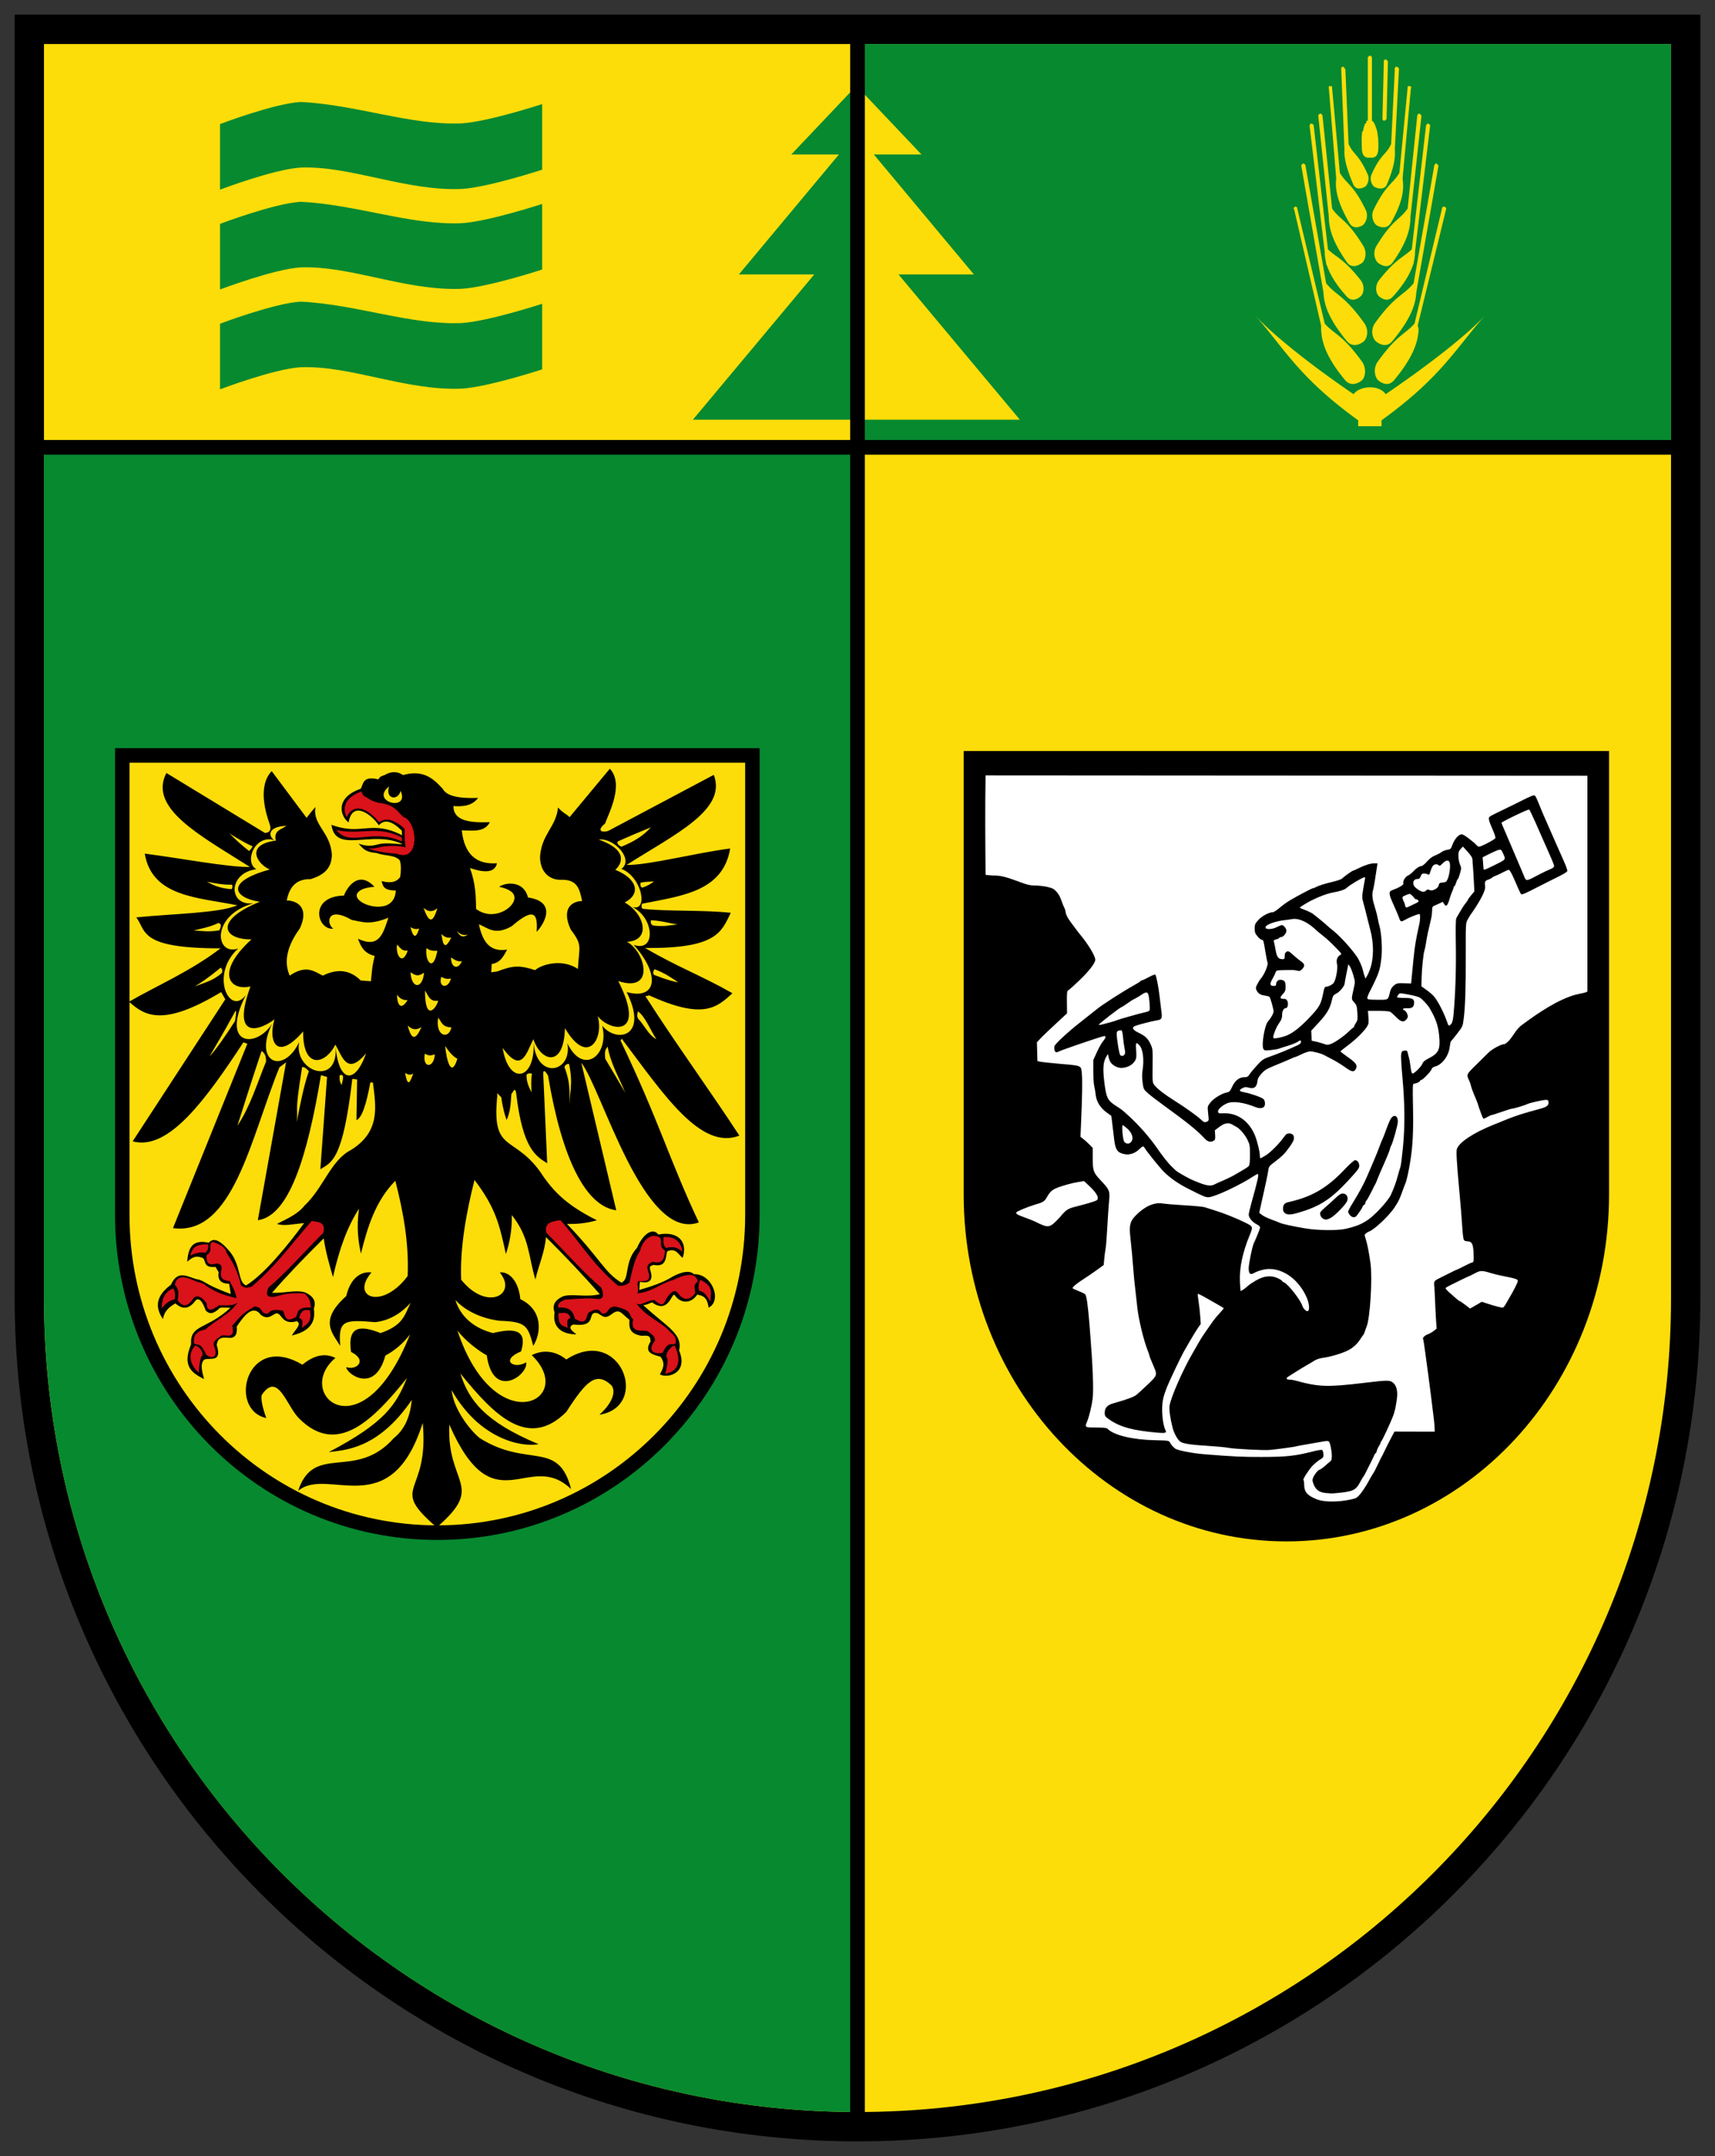 <?xml version="1.0" encoding="UTF-8" standalone="no"?>
<!-- Created with Inkscape (http://www.inkscape.org/) -->

<svg
   xmlns:dc="http://purl.org/dc/elements/1.1/"
   xmlns:cc="http://creativecommons.org/ns#"
   xmlns:rdf="http://www.w3.org/1999/02/22-rdf-syntax-ns#"
   xmlns:svg="http://www.w3.org/2000/svg"
   xmlns="http://www.w3.org/2000/svg"
   xmlns:xlink="http://www.w3.org/1999/xlink"
   xmlns:sodipodi="http://sodipodi.sourceforge.net/DTD/sodipodi-0.dtd"
   xmlns:inkscape="http://www.inkscape.org/namespaces/inkscape"
   height="293.999"
   width="233.999"
   version="1.1"
   id="svg2"
   inkscape:version="0.48.4 r9939"
   sodipodi:docname="Wappen_Bad_Gottleuba-Berggiesshuebel_SVG.svg">
  <rect width="100%" height="100%" fill="#333333" stroke="none"/>
  <defs
     id="defs54" />
  <sodipodi:namedview
     pagecolor="#ffffff"
     bordercolor="#666666"
     borderopacity="1"
     objecttolerance="10"
     gridtolerance="10"
     guidetolerance="10"
     inkscape:pageopacity="0"
     inkscape:pageshadow="2"
     inkscape:window-width="1280"
     inkscape:window-height="972"
     id="namedview52"
     showgrid="false"
     fit-margin-top="2"
     fit-margin-bottom="2"
     fit-margin-right="2"
     fit-margin-left="2"
     inkscape:zoom="1.4142136"
     inkscape:cx="17.597431"
     inkscape:cy="135.7021"
     inkscape:window-x="-4"
     inkscape:window-y="-4"
     inkscape:window-maximized="1"
     inkscape:current-layer="svg2" />
  <g
     transform="matrix(1,0,0,1,-3,142)"
     id="g6">
    <path
       d="m 7,-138 0,173 c 0,62.408 50.592,113 113,113 62.408,0 113,-50.592 113,-113 V -138 z"
       stroke-miterlimit="4"
       id="path8"
       style="fill:#fcdd09;fill-opacity:1;stroke:#000000;stroke-width:4.001;stroke-linecap:round;stroke-linejoin:miter;stroke-miterlimit:4;stroke-dashoffset:0"
       inkscape:connector-curvature="0" />
    <path
       d="m 9,-81 0,116 c 0,61.327 49.673,111 111,111 V -81 H 9 z"
       id="path10"
       style="fill:#078930;fill-opacity:1;fill-rule:nonzero"
       inkscape:connector-curvature="0" />
    <path
       d="m 120,-136 0,55 111,0 0,-55 -111,0 z"
       id="path12"
       style="fill:#078930;fill-opacity:1;fill-rule:nonzero"
       inkscape:connector-curvature="0" />
    <g
       transform="matrix(0.369,0,0,0.372,16.177,-41.815)"
       id="g14"
       style="fill-rule:nonzero">
      <path
         d="M 9.5,7.594 9.5,176 v 0.062 C 9.534,240.375 61.68,292.5 126,292.5 c 64.32,0 116.466,-52.125 116.5,-116.438 1e-5,-0.021 0,-0.042 0,-0.062 V 7.594 H 9.5 z"
         stroke-miterlimit="4"
         id="path16"
         style="fill:#fcdd09;fill-opacity:1;stroke:#000000;stroke-width:5.348;stroke-linecap:round;stroke-linejoin:miter;stroke-miterlimit:4;stroke-dasharray:none;stroke-dashoffset:0"
         inkscape:connector-curvature="0" />
      <path
         style="color:#000000;fill:#000000;enable-background:accumulate"
         d="M 189.781,12.469 174.875,30.25 c -0.864,-1.086 -2.274,-1.364 -4.25,-3.562 -0.701,7.21 -6.209,9.832 -6.656,18.25 0.098,5.463 3.568,8.456 8,8.25 5.667,-0.105 6.621,3.161 7.562,7.781 -3.868,0.099 -7.746,2.768 -4.219,10.438 4.488,5.84 3.125,6.087 2.656,14.469 -6.135,-4.113 -14.043,-1.35 -15.781,0.438 -5.808,-1.866 -8.223,-1.743 -14.031,0.469 l -2.219,0.312 0.156,-3.031 c 3.369,-0.509 4.412,-3.005 5.719,-5.281 -6.721,1.047 -9.179,-3.349 -10.438,-9.281 3.401,1.335 5.886,4.23 12.156,0.688 8.686,-7.486 9.593,-4.088 9.188,2.062 1.443,-1.297 8.793,-10.821 -3.219,-12.594 -1.441,-6.054 -7.973,-5.72 -10.656,-3.906 2.431,0.513 3.966,1.244 4.812,2.062 3.848,3.72 -5.982,11.548 -13.312,6.062 -0.139,-4.592 -0.074,-8.941 -2.281,-15 5.275,1.766 9.173,1.867 10,-1.75 -7.137,0.488 -11.992,-2.7 -13.031,-12.062 4.117,0.111 8.518,0.73 10.375,-3 -7.236,0.246 -13.426,-0.351 -13.469,-5.906 5.457,0.416 7.652,-1.09 9.156,-3 -8.484,0.343 -11.895,-1.112 -13.125,-3.344 -3.412,-3.704 -7.065,-7.089 -14.625,-5.031 -1.9,-1.171 -4.01,-1.631 -6.844,0 -2.091,0.675 -1.714,0.918 -2.312,1.594 -5.677,-1.358 -5.498,1.456 -6.5,3.438 -9.474,3.207 -7.747,9.958 -4.5,12.344 1.469,-8.408 8.711,-2.672 11.188,1.062 2.082,-2.425 4.979,-1.507 8.469,1.938 l 0.125,1.688 c -11.78,-5.83 -14.727,0.347 -26.125,-3.812 1.499,10.906 15.244,1.618 26.344,7.125 -3.23,-0.086 -6.458,-0.787 -9.688,0.188 -2.503,0.669 -4.651,0.294 -6.688,-0.438 1.351,1.263 2.069,3.157 6.688,3.438 3.006,1.201 6.859,0.569 8.656,2.781 0.469,1.703 0.479,3.632 0.094,6.062 -1.096,1.455 -2.75,2.468 -6.875,1.5 0.594,1.535 0.313,3.361 5.281,3.438 -0.224,3.307 -1.904,4.98 -4.031,5.594 C 101.715,64.136 94.583,60.745 96.5,58 c 0.666,-0.954 2.297,-1.964 6.25,-2.25 -6.214,-6.591 -10.626,1.109 -11.25,3.219 -13.134,0.3 -10.012,12.666 -4,12.156 -2.608,-1.901 -2.434,-8.5 6.875,-3.219 3.628,0.614 6.421,2.055 13.531,-0.812 -1.869,5.331 -3.175,11.518 -11.25,7.688 1.014,2.732 2.175,5.379 6.188,6.312 -1.187,4.743 -1.017,6.282 -1.375,9.062 l -0.031,0.219 -3.781,-0.281 c -3.806,-3.769 -8.415,-4.537 -14,-1.781 -3.296,-1.566 -6.115,-4.113 -12.25,0 -2.2,-4.919 -1.137,-10.645 3.781,-17.344 3.527,-7.67 -1.007,-10.12 -4.875,-10.219 0.942,-4.62 3.208,-7.918 8.875,-7.812 4.21,-1.352 7.714,-3.412 7.812,-8.875 -0.447,-8.418 -7.332,-11.051 -6.031,-17.594 -1.976,2.198 -2.449,2.914 -3.312,4 L 64.75,13.344 c -5.397,5.667 -2.022,15.924 -0.688,19.594 0.593,1.928 -0.002,2.945 -1.781,3.094 l -36.469,-22 C 18.98,27.082 38.806,37.176 56.719,48.5 48.297,48.577 30.805,45.231 17.812,43.594 c 2.666,15.891 19.721,16.039 34.25,18.938 -6.695,2.924 -24.35,3.096 -37.375,4.438 3.796,5.043 0.946,11.359 31.156,11.344 C 34.747,86.703 23.003,91.621 12,97.875 c 5.789,5.194 12.552,9.325 34.062,-3.531 L 47.594,97 l -34.25,52.062 c 13.271,3.624 27.084,-15.42 40.938,-36.281 l 1.469,0.5 -27.5,67.594 c 22.258,2.961 28.749,-33.127 39.375,-58.969 L 70.062,120.125 59.625,177.969 c 11.521,-1.529 18.327,-23.246 23.344,-53.156 l 2.25,0.656 -2.469,33.812 c 4.107,-2.571 8.28,-2.984 11.812,-33.125 l 1.781,0.219 -0.25,14.906 c 2.025,-0.767 3.693,-5.935 5.125,-13.812 l 0.969,0.062 c 1.106,8.896 2.824,17.916 -8.094,24.688 -7.449,3.702 -10.33,14.092 -17.188,20.375 -2.344,3.025 -6.345,4.818 -10.188,6.719 2.551,0.931 5.941,0.043 10.031,-0.281 -6.256,8.441 -14.755,18.756 -21.469,22.844 -3.209,-1.205 -1.688,-7.807 -6.594,-13.062 -2.793,-3.142 -5.331,-4.76 -7.188,-2.594 -6.597,-1.422 -7.573,2.499 -8,6.938 1.53,-1.005 2.6,-2.646 5.906,-1.281 1.16,1.243 0.038,3.627 4.562,3.188 l 1.188,2 c -0.512,2.888 0.939,4.152 3.875,4.219 l 0.594,3.75 c -9.568,-3.537 -8.894,-4.341 -11.75,-5.281 -3.591,-0.458 -7.643,-4.255 -10.375,1.875 -5.937,4.371 -5.747,8.535 -2.938,12.594 0.333,-2.604 2.07,-4.398 4.594,-5.75 3.276,2.844 5.628,1.454 7.656,-1.312 1.043,-0.562 2.176,0.068 3.531,3.875 1.813,1.903 3.305,0.681 4.812,-0.469 0.114,-0.825 2.447,-0.535 4.344,-0.469 -8.91,8.127 -14.999,5.966 -14.562,13.406 -3.48,8.303 0.636,10.541 4.812,12.719 -0.78,-2.903 -1.544,-5.815 0.125,-7.188 2.286,-0.754 6.593,1.228 4.562,-5.281 0.229,-1.54 0.605,-3.022 3.906,-2.719 2.854,0.474 3.779,-1.122 3.5,-4.094 3.099,-4.646 6.149,-7.976 8.938,-4.25 2.586,1.917 3.939,0.094 5.656,-0.594 2.199,-0.16 1.915,4.431 7.594,2.906 2.113,0.999 -0.828,3.375 -1.812,5.219 5.663,-1.299 9.033,-4.132 8.125,-9.812 0.795,-2.249 0.356,-4.344 -3.219,-5.969 -3.444,-1.025 -7.315,0.264 -12.25,0.156 C 70.102,198.597 76.663,191.828 84,184.625 c 0.648,4.826 2.059,9.495 3.406,14.188 2.384,-10.462 5.308,-18.419 9.625,-25.062 -0.984,7.049 -0.234,12.132 0.719,16.469 2.448,-9.862 5.451,-19.421 12.719,-26.688 2.954,11.395 5.075,22.934 4.562,34.906 -9.533,12.648 -21.342,7.767 -13.375,-1.312 -3.047,-0.424 -7.522,1.067 -9.344,8.656 -10.055,8.915 -5.298,13.332 -2.219,18.25 -0.765,-9.355 1.321,-9.692 12.906,-8.688 5.792,-0.602 10.13,-3.774 13.125,-7.094 -2.346,4.82 -2.893,8.276 -11.125,11.094 -7.054,-2.769 -12.392,-3.058 -10.906,6.906 6.262,3.101 1.994,6.92 -1.781,5.562 0.134,2.551 10.574,9.987 14.469,-4.219 3.225,-1.712 6.497,-4.29 9.125,-7.781 -17.754,44.601 -43.358,21.754 -27.594,8.656 -4.079,-2.039 -8.14,-0.825 -12.219,2.469 C 55.418,218.759 48.375,247.383 62.75,250.5 c -1.547,-4.311 -2.002,-6.981 -1.688,-8.438 6.042,-8.95 9.165,4.127 13.906,8.656 14.011,13.837 27.192,0.621 39.812,-14.906 -4.06,9.934 -8.213,16.364 -28.906,27.156 5.551,-0.752 18.046,-0.774 30.688,-19.125 -0.713,7.064 -3.198,11.281 -6.656,14 -14.117,15.857 -29.571,1.594 -35.375,19.344 10.901,-9.195 34.183,12.298 46.062,-24.906 2.568,26.968 -13.068,22.678 5.188,38.281 18.255,-15.603 3.582,-15.581 4.656,-37.656 16.592,37.496 29.309,8.749 45.031,23.625 -4.711,-18.186 -16.022,-7.565 -33.781,-18.688 -3.458,-2.719 -9.693,-10.53 -10.406,-17.594 10.31,18.014 25.85,21.031 32.156,19.812 -19.819,-8.17 -25.866,-16.118 -28.906,-25.906 12.62,15.527 25.145,27.931 39.156,14.094 7.331,-11.298 11.004,-15.005 16.688,-9.75 1.609,2.021 0.813,6.062 -4.438,10.781 19.109,-3.044 7.705,-33.149 -12.25,-20.25 -4.079,-3.294 -8.703,-3.633 -12.781,-1.594 17.206,16.393 -13.66,32.243 -27.5,-9.062 2.628,3.492 7.65,7.413 10.875,9.125 2.305,16.667 15.491,7.171 14.562,2.562 -4.394,2.696 -9.888,-0.693 -1.875,-4 2.539,-8.208 -2.79,-8.552 -10.406,-6.719 -8.644,-2.2 -12.559,-7.614 -13.875,-12.125 2.995,3.319 8.76,6.714 16.406,7.625 9.716,0.315 10.377,1.782 12.375,9.188 3.08,-4.918 3.523,-13.154 -4.781,-17.125 -0.689,-7.177 -4.547,-10.206 -7.594,-9.781 6.716,8.072 -4.728,14.473 -14.281,2.656 -0.505,-11.805 2.022,-25.211 4.938,-36.562 7.843,10.262 9.231,16.367 11.594,27.156 1.425,-4.236 2.313,-8.882 2.188,-14.281 6.691,8.181 6.203,15.758 8.75,23.594 1.145,-5.28 3.423,-9.76 3.875,-15.531 7.24,7.115 14.745,15.028 19.914,20.96 -5.338,1.216 -10.096,-0.297 -13.539,0.728 -3.575,1.625 -3.982,3.72 -3.188,5.969 -0.908,5.68 3.035,8.009 8.094,7.998 -1.791,-1.34 -3.321,-2.607 -1.208,-3.606 9.409,1.122 4.721,-4.881 8.835,-4.217 1.718,0.687 2.584,2.503 5.169,0.586 3.168,-2.448 3.417,-0.736 6.821,1.932 -0.279,2.972 0.174,5.203 4.539,5.839 3.301,-0.303 3.041,0.543 3.27,2.083 -2.837,4.393 1.401,4.86 3.687,5.615 1.972,2.783 0.726,4.468 -0.256,6.464 2.967,1.552 10.589,-0.467 7.109,-8.77 1.344,-6.23 -4.373,-8.504 -13.283,-16.632 1.897,-0.067 3.524,-1.566 3.638,-0.741 6.361,4.122 6.924,-5.162 8.274,-2.6 2.029,2.767 5.857,2.855 8.023,-0.493 3.129,0.344 3.906,2.156 4.239,4.76 5.128,-2.547 1.28,-12.56 -5.43,-12.261 -2.06,-2.199 -7.025,0.432 -7.693,0.789 -3.964,2.453 -8.665,3.861 -12.487,4.979 l 0.191,-2.975 c 3.935,0.766 4.977,-0.839 3.875,-4.219 -0.602,-1.864 0.544,-1.631 1.188,-2 5.156,1.071 4.373,-3.319 5.098,-4.997 3.307,-1.365 4.144,1.416 5.673,2.421 1.891,-5.447 -1.202,-9.973 -9.008,-8.55 -1.932,-2.579 -5.508,-0.51 -7.888,4.907 -4.905,5.256 -2.552,11.524 -5.761,12.729 -6.442,-3.922 -7.454,-8.412 -20.114,-21.51 3.264,0.058 6.729,-0.117 11.062,-1.344 -12.573,-6.208 -16.925,-11.739 -21.281,-18.219 -9.869,-13.153 -17.641,-6.594 -15.562,-27.25 l -0.031,-1.125 1.5,1.5 c 0.608,4.168 1.418,6.855 2,8.344 1.554,-3.573 1.499,-6.511 1.75,-9.562 0.635,-0.621 1.397,-2.864 1.781,-0.219 2.399,20.455 7.362,23.054 11.469,25.625 l -1.406,-31.438 c -0.226,-2.383 0.033,-3.494 1.719,-0.688 5.017,29.911 13.698,47.846 25.219,49.375 l -12.938,-54.125 c 7.604,9.525 23.049,65.958 43.469,58.562 C 211.801,155.844 208.032,141.753 193.75,112.125 l 0.438,-0.688 c 15.605,20.552 29.199,41.01 43.5,35.531 -11.186,-16.997 -23.625,-33.826 -34.625,-50.938 -0.457,-0.711 1.456,0.118 1,-0.594 20.377,9.25 25.273,4.537 31.062,-0.656 -11.003,-6.254 -20.566,-9.749 -32.281,-16.594 26.501,0.221 28.17,-5.802 31.656,-12.906 -10.577,-1.089 -22.553,-0.45 -32.031,-1.406 -0.673,-0.027 -1.224,-0.254 -0.812,-1.906 14.529,-2.898 29.959,-4.359 32.625,-20.25 -12.993,1.637 -29.891,6.108 -38.312,6.031 17.913,-11.324 37.227,-20.187 32.25,-33.031 l -39.062,20.562 c -2.332,0.728 -4.379,-0.099 -1.156,-2.688 1.335,-3.67 7.178,-14.458 1.781,-20.125 z"
         id="path18"
         inkscape:connector-curvature="0" />
      <path
         style="color:#000000;fill:#fcdd09;fill-opacity:1;enable-background:accumulate"
         d="m 108.146,18.971 c -7.277,5.776 7.912,9.384 4.24,1.584 -0.671,3.653 -5.761,3.292 -4.24,-1.584 z"
         id="path20"
         inkscape:connector-curvature="0" />
      <path
         style="color:#000000;fill:#da121a;fill-opacity:1;enable-background:accumulate"
         d="m 97.906,20.812 c -7.84,2.832 -6.383,7.913 -5.375,9.469 1.278,-3.335 5.326,-5.862 11.969,1.781 1.713,-1.257 3.761,-1.118 5.438,-0.281 1.882,0.912 3.247,1.9 4.031,2.906 -0.143,3.283 0.033,4.612 0.281,6.625 -2.486,-0.628 -5.096,-0.635 -7.844,-0.375 -1.614,0.152 -3.595,1.042 -6,0.719 2.074,0.858 5.585,1.622 10.594,1.969 8.715,3.447 7.81,-11.869 2.406,-13.469 -2.26,-2.041 -3.214,-4.583 -9.188,-5.188 C 102.792,24.59 101.364,24.137 99.938,23 98.67,22.703 98.301,21.733 97.906,20.812 z m -9.188,14.156 c 4.921,6.371 12.938,-0.815 24.094,4.125 L 112.875,37.688 C 103.518,32.985 98.136,36.932 88.719,34.969 z m 82.812,143 c -2.556,0.306 -6.211,0.74 -5.219,4.594 6.781,6.767 14.328,15.214 20.281,20.094 0.782,1.866 1.473,4.272 -1.344,4.219 -2.842,-0.422 -5.004,-0.292 -12.125,0.219 -2.262,1.021 -2.805,1.828 -2.312,2.875 5.237,-0.238 5.501,2.505 6.094,4.125 4.301,2.636 4.06,-0.487 4.938,-2.188 4.568,-2.852 4.223,0.334 5.406,0.344 2.496,-0.232 1.242,-2.383 4.469,-2.656 6.682,1.627 4.523,2.393 6.688,4.781 -1.25,4.98 3.243,3.922 5.156,4.156 1.579,1.114 3.309,2.168 2.781,3.75 -3.231,4.142 0.831,4.891 3,4.25 2.251,-4.765 3.363,-2.315 4.75,-3.406 0.533,-2.994 -1.704,-3.517 -2.875,-5.125 -3.661,-3.412 -8.258,-4.83 -11.656,-9.625 1.448,1.404 4.055,-1.176 6.656,-1.156 2.54,2.031 3.265,2.411 4.562,-0.656 2.088,-3.009 3.17,-2.972 4.125,-2 1.773,2.738 4.242,3.14 6.5,0.062 -0.722,-3.277 -0.083,-3.133 0.875,-4.25 -0.713,-3.544 -4.923,-2.533 -9.031,-0.5 -4.691,1.252 -7.567,4.276 -13.219,4.938 0.657,-3.272 -0.562,-2.561 0.312,-4.531 5.838,0.675 3.67,-2.832 3.312,-4.812 -0.09,-0.943 0.819,-2.036 2.188,-2.25 3.863,1.126 4.234,-2.176 4.312,-4.125 -2.803,-1.817 -0.343,-3.634 -2.219,-5 -3.688,-1.617 -6.343,2.218 -6.938,5.062 -2.031,2.986 -2.658,6.094 -3.969,11.719 -2.047,1.38 -2.974,1.072 -4.156,1.156 -9.628,-8.067 -14.098,-15.996 -21.344,-24.062 z m -92,0.312 c -7.246,8.067 -12.747,16.121 -22.375,24.188 -1.182,-0.084 -1.672,0.849 -3.719,-0.531 -1.311,-5.624 -3.282,-8.889 -5.312,-11.875 -0.664,-2.659 -2.585,-3.16 -5.281,-4.188 -1.875,1.366 0.584,3.183 -2.219,5 0.079,1.949 -0.019,4.063 3.844,2.938 1.369,0.214 1.84,0.869 1.75,1.812 -0.219,1.897 -1.205,4.352 3,4.656 0.874,1.97 1.906,3.04 2.562,6.312 l -3.656,-1 c -2.302,-0.625 -4.806,-1.721 -7.594,-3.562 -0.474,-0.443 -0.788,-0.883 -3.625,-1.562 -4.108,-2.033 -7.256,-2.451 -7.969,1.094 0.958,1.117 1.754,2.473 1.031,5.75 2.258,3.077 4.133,1.926 5.906,-0.812 0.955,-0.972 2.756,-1.009 4.844,2 0.027,3.067 1.865,2.688 4.562,0.656 2.601,-0.02 5.521,0.31 6.969,-1.094 -3.398,4.795 -8.308,6.525 -11.969,9.938 -3.117,0.56 -4.752,2.131 -4.219,5.125 1.387,1.091 2.061,-0.921 4.312,3.844 0.672,1.39 5.332,2.608 3,-3.031 -0.528,-1.582 1.359,-2.636 2.938,-3.75 1.914,-0.234 5.062,1.417 3.812,-3.562 2.307,-2.245 2.911,-4.123 8.312,-7.031 3.227,0.274 1.973,2.424 4.469,2.656 1.183,-0.01 0.715,-2.149 6.031,-1.094 0.878,1.701 0.636,4.823 4.938,2.188 0.593,-1.62 0.232,-3.613 5.469,-3.375 -0.698,-1.643 0.42,-2.403 -2.438,-5.125 -7.121,-0.511 -8.845,0.859 -11.688,1.281 -2.817,0.053 -2.439,-1.602 -1.656,-3.469 5.954,-4.88 13.501,-13.327 20.281,-20.094 0.992,-3.853 -1.757,-3.975 -4.312,-4.281 z m 131.312,5.844 c -0.407,-0.01 -0.836,0.012 -1.25,0.062 0.182,0.968 -0.452,2.638 1,3.969 1.557,-0.41 3.876,-0.747 6.031,1.438 -0.406,-3.799 -2.934,-5.398 -5.781,-5.469 z m -170.562,2.719 c -4.951,-0.025 -5.083,2.753 -5.688,4.094 2.155,-0.987 4.037,-1.41 5.594,-1 1.452,-1.331 0.943,-2.094 1.125,-3.062 -0.375,-0.028 -0.701,-0.03 -1.031,-0.031 z m 183,12.969 c -0.416,0.84 -0.889,1.58 -0.531,3.969 2.741,0.678 3.063,2.688 4.281,3.938 -0.154,-3.105 1.556,-5.23 -3.75,-7.906 z M 28.375,202.969 c -3.51,1.329 -4.19,4.176 -4.344,7.281 1.218,-1.249 2.134,-2.634 4.875,-3.312 0.358,-2.388 -0.115,-3.129 -0.531,-3.969 z m 48.906,7.938 c -0.894,0.081 -1.738,0.611 -2.406,2.844 0.683,0.461 1.674,0.198 1.031,3.688 1.329,-1.131 3.894,-1.768 3,-6.438 -0.544,-0.018 -1.088,-0.142 -1.625,-0.094 z m 93.543,1.157 c -0.347,4.96 2.035,4.613 3.425,5.374 -0.642,-3.49 0.349,-3.227 1.031,-3.688 -0.944,-2.197 -2.361,-1.89 -4.457,-1.687 z M 36.5,223.938 c -0.109,0.005 -0.167,0.062 -0.188,0.156 -3.681,4.277 -0.002,8.661 1.562,9.812 -0.187,0.031 0.236,-5.688 1.188,-6.219 0.756,-1.784 -1.799,-3.784 -2.562,-3.75 z m 177.156,0 c -0.764,-0.034 -3.6,2.56 -2.844,4.344 0.952,0.531 -0.438,5.969 -0.625,5.938 2.163,-0.254 7.337,-1.956 3.656,-10.125 -0.021,-0.094 -0.078,-0.151 -0.188,-0.156 z"
         id="path22"
         inkscape:connector-curvature="0" />
      <path
         style="color:#000000;fill:#fcdd09;fill-opacity:1;enable-background:accumulate"
         d="m 70.219,33.406 c -7.815,0.324 -6.318,4.361 -4.375,5.281 -7.379,-2.344 -11.425,8.148 -6.75,10.625 C 48.39,50.679 48.703,63.044 58.062,61.781 41.921,66.283 43.968,81.307 52.344,78.375 c -10.669,9.707 -3.056,25.068 2.844,17.062 -9.633,18.866 3.968,19.574 9.75,10.469 -7.169,14.428 4.204,18.807 9.969,6.781 -2.102,11.035 15.149,16.716 13.406,0.906 -3.764,7.404 -12.046,9.203 -11.938,-4.812 -9.863,11.276 -13.02,3.537 -10.594,-4.438 -5.437,4.114 -16.186,7.77 -8.875,-12.062 -7.418,1.72 -12.886,-4.592 -0.781,-16.188 0.378,-0.322 0.766,-0.675 1.156,-1.062 C 46.476,75.107 43.538,67.965 60.344,61.25 50.73,59.798 47.307,53.961 64.062,49.406 59.976,47.889 54.243,40.437 66.281,38.812 c -0.89,-3.765 2.092,-4.072 3.938,-5.406 z m 18.094,80.188 c 1.069,14.11 7.236,14.863 11.344,3.188 -7,8.331 -8.75,1.384 -11.344,-3.188 z m 116.594,-79.625 c -4.926,1.994 -8.722,3.623 -12.188,5.156 -0.302,0.606 -0.126,1.254 1.344,1.938 4.846,-1.939 8.474,-4.304 10.844,-7.094 z m -156,2 c 2.383,2.428 4.876,4.648 7.469,6.656 0.628,-0.403 1.191,-1.465 1.375,-1.781 -0.339,0.311 -8.94,-4.645 -8.844,-4.875 z m 137.312,2.438 c -0.178,0.008 -0.356,0.006 -0.531,0.031 11.872,4.212 7.888,9.576 6.094,11.094 7.989,3.169 9.777,8.72 3.5,11.969 7.531,4.212 9.8,14.02 0.844,14.406 6.897,3.775 10.505,18.862 -3.219,14.406 10.713,20.98 -3.305,18.445 -7.625,12.812 2.427,7.974 -3.586,18.793 -12.094,4.438 -0.365,14.608 -8.743,12.491 -11.688,4.062 -2.594,5.13 -4.344,12.86 -11.344,3.188 2.19,13.814 12.047,11.951 11.438,-1.812 1.26,13.748 14.505,10.753 12.469,0.062 5.765,12.025 15.64,4.573 12.906,-6.406 5.218,6.514 17.369,4.22 9.031,-12.312 11.223,3.079 12.558,-6.398 2.594,-17.312 8.376,2.932 7.695,-10.02 -0.562,-13.906 6.082,2.043 3.79,-10.939 -3.969,-13.938 4.639,-3.274 -2.315,-11.035 -7.844,-10.781 z m 19.844,15.375 c -1.94,0.1 -3.902,0.173 -4.938,0.5 -0.062,0.707 -0.195,1.449 0.719,1.781 1.351,-0.504 2.716,-1.02 4.219,-2.281 z M 40.781,53.875 c 2.281,1.231 4.621,2.441 9.156,2.75 0.353,-0.55 0.325,-1.106 0.156,-1.656 -2.745,0.111 -5.942,-0.37 -9.312,-1.094 z m 80.125,9.562 c 2.369,6.948 3.817,4.351 5.125,0.156 -1.779,1.486 -3.48,1.446 -5.125,-0.156 z M 205,68.031 c -0.248,0.973 0.06,1.622 0.906,1.938 4.384,0.452 6.153,-0.16 8.844,-0.406 -3.266,-0.554 -6.582,-1.465 -9.75,-1.531 z M 45.094,69 c -3.548,1.676 -6.171,1.95 -9.156,2.781 2.993,0.132 5.543,0.642 9.5,-0.094 C 45.877,70.598 46.479,69.481 45.094,69 z m 70.969,1.5 c 1.008,4.043 2.077,4.307 3.219,0.562 -1.142,0.357 -2.211,0.154 -3.219,-0.562 z m 17.188,1.406 c 0.872,1.753 1.991,2.789 4.062,1.344 -2.021,0.54 -3.101,-0.293 -4.062,-1.344 z M 127.5,73 c 0.401,2.456 0.844,7.122 3.625,1.375 -1.67,0.239 -2.756,-0.412 -3.625,-1.375 z m -16.406,3.938 c -0.588,3.98 2.077,7.922 3.969,2.125 -2.12,0.486 -2.848,-1.113 -3.969,-2.125 z M 122,78.188 c -0.733,4.641 2.466,9.378 4,1.031 -1.478,0.069 -2.92,-0.039 -4,-1.031 z m 9.094,3.469 c -0.218,2.981 2.117,5.232 4.031,1.375 -1.347,0.291 -2.684,-0.396 -4.031,-1.375 z m -85.25,3.75 c -4.521,3.762 -7.56,5.695 -9.469,6.844 3.311,-1.279 6.888,-2.097 10,-4.969 0.219,-0.88 0.087,-1.518 -0.531,-1.875 z m 160.469,0.562 c -0.499,0.684 -0.702,1.378 -0.219,2.062 5.196,1.99 7.339,2.489 8.969,2.75 -2.516,-1.76 -5.155,-3.484 -8.75,-4.812 z m -90.219,1.094 c 0.241,6.031 4.417,6.47 5,0.156 -2.543,1.832 -3.686,0.645 -5,-0.156 z m 11.375,1.719 c -1.262,3.873 2.564,4.634 3.562,0.562 -1.546,0.415 -2.551,-0.088 -3.562,-0.562 z m -6.031,5 c -0.023,11.891 4.281,6.39 4.875,3.719 -3.242,0.523 -3.67,-2.036 -4.875,-3.719 z m -10.344,1.5 c -0.004,3.347 1.265,6.25 3.906,2 -1.809,0.151 -3.008,-0.694 -3.906,-2 z M 51.438,101.25 c -0.026,-0.003 -0.06,0.017 -0.094,0.031 -5.587,10.122 -6.381,11.105 -9.562,16.656 2.528,-2.698 5.836,-7.457 9.406,-12.969 0.249,-1.654 0.642,-3.668 0.25,-3.719 z m 148.75,0.156 c -0.179,0.78 -0.478,1.501 -0.031,2.594 2.361,2.349 3.85,6.092 6.844,7.625 -2.271,-3.407 -4.093,-8.27 -6.812,-10.219 z m -73.875,2.312 c -1.151,6.803 3.868,8.217 4.906,3.562 -3.569,-0.087 -3.691,-2.13 -4.906,-3.562 z m -11.25,2.875 c 1.481,6.115 3.218,4.812 5.062,0.562 -1.609,1.105 -3.271,1.246 -5.062,-0.562 z m 13.844,7.469 c 0.414,5.149 2.268,12.088 4.5,4.719 -1.507,-0.771 -2.993,-2.304 -4.5,-4.719 z m 60.062,0.281 c -0.518,0.888 -1.284,1.004 -0.875,4.469 4.307,7.103 4.924,8.294 7.375,12.406 -2.273,-5.559 -5.396,-10.634 -6.5,-16.875 z M 61,115.969 c -4.742,14.058 -5.956,18.247 -8.938,27.375 4.657,-6.824 7.297,-15.452 10.594,-23.5 0.084,-2.096 -0.557,-3.259 -1.656,-3.875 z m 60.375,0.969 c -1.027,5.562 3.482,5.336 3.688,0.219 -1.98,0.803 -2.763,0.21 -3.688,-0.219 z m 53.312,3.719 c -0.675,0.047 -1.318,0.194 -1.688,1.156 2.479,6.465 1.723,9.706 1.906,13.875 -0.058,-4.982 1.41,-7.622 -0.219,-15.031 z M 76,121.844 c -2.976,18.538 -1.358,13.591 -2,20.188 1.293,-6.256 2.366,-12.572 4.5,-18.688 -0.833,-0.87 -1.667,-1.65 -2.5,-1.5 z m 38.094,2.094 c 1.005,6.12 2.027,2.783 3.031,0.25 -1.109,0.742 -2.104,0.463 -3.031,-0.25 z m 45.938,0.188 c -0.362,0.053 -0.688,0.228 -1.031,0.406 -0.146,2.473 0.768,4.547 1.844,6.562 -0.167,-2.696 -0.171,-5.074 0.125,-6.844 -0.196,-0.079 -0.389,-0.112 -0.562,-0.125 -0.13,-0.01 -0.255,-0.018 -0.375,0 z m -69.469,0.594 c -0.223,-0.005 -0.46,0.095 -0.688,0.125 -0.188,2.276 0.35,2.741 0.719,3.625 0.245,-1.055 0.594,-2.101 0.562,-3.156 -0.159,-0.454 -0.371,-0.588 -0.594,-0.594 z"
         id="path24"
         inkscape:connector-curvature="0" />
    </g>
    <g
       transform="matrix(0.267,0,0,0.287,-505.026,649.604)"
       id="g26">
      <g
         transform="matrix(0.438,0,0,0.438,2395.197,-2401.362)"
         id="g28">
        <path
           d="m 1368.959,434.551 c 0,144.494 -117.135,261.63 -261.63,261.63 -144.494,0 -261.629,-117.136 -261.629,-261.63 l 2e-5,-334.177 h 523.259 z"
           transform="matrix(1.439,0,0,1.439,-1217.011,-144.443)"
           stroke-miterlimit="4"
           id="path30"
           inkscape:connector-curvature="0"
           style="fill:#000000;fill-rule:nonzero;stroke-width:0;stroke-miterlimit:4" />
        <path
           d="m 25.5,26.406 c -0.621,38.027 -0.357,67.006 0,107.906 l 8.312,0.75 c 17.607,-0.838 35.37,10.733 47.656,10.75 5.01,0 12.354,0.73 16.312,1.625 6.076,1.373 7.763,2.244 10.844,5.562 4.845,5.013 5.614,11.523 8.938,17.312 0.411,0.55 1.072,2.8 1.469,5 0.485,2.685 2.573,6.287 6.344,10.969 3.09,3.836 6.3,7.838 7.125,8.875 0.825,1.038 1.961,2.405 2.531,3.031 9.755,10.71 18.469,24.008 18.469,28.219 0,3.51 -7.16,12.182 -18.156,22 -6.428,5.739 -12.034,10.416 -13.469,11.219 -1.338,0.749 -1.59,2.828 -1.469,12.906 l 0.156,12.031 -7.281,6.219 c -10.763,9.169 -20.811,18.1 -24.562,21.844 l -3.312,3.312 0.281,10.188 0.312,10.188 3.5,0.719 c 1.925,0.386 12.05,1.393 22.5,2.25 26.335,2.16 24.814,1.524 25.812,10.594 0.777,7.061 0.448,24.972 -0.969,55.031 l -0.625,13.594 3.25,2.312 c 1.789,1.274 4.989,3.969 7.125,6 L 150.5,430.5 v 10.406 c 0.008,14.374 0.723,16.34 9,24.5 10.806,10.654 11.259,11.714 10.062,23.281 -0.548,5.297 -1.479,17.95 -2.062,28.125 -0.583,10.175 -1.459,20.525 -1.969,23 -0.51,2.475 -1.222,7.488 -1.562,11.125 l -0.625,6.594 -8.188,5.531 c -4.502,3.031 -11.081,7.223 -14.656,9.312 -8.566,5.007 -14.356,9.532 -13.344,10.469 0.448,0.415 3.544,1.744 6.844,2.938 3.3,1.193 6.682,2.689 7.531,3.344 1.824,1.408 3.402,11.737 5.5,36.188 3.608,42.046 4.715,67.499 3.375,77.312 -1.092,7.995 -4.072,19.403 -6.5,24.844 -2.796,6.266 -2.681,6.344 10.5,6.344 8.342,0 12.326,0.385 13.25,1.281 7.275,7.053 29.162,11.981 55.562,12.5 15.406,0.303 16.32,0.438 17.406,2.469 1.182,2.209 3.219,4.461 5.906,6.5 2.716,2.06 20.029,5.211 34.469,6.281 34.151,2.531 43.437,2.944 66.5,2.906 29.669,-0.049 38.933,-1.011 60.75,-6.156 5.922,-1.397 9.572,-1.834 10.188,-1.219 0.529,0.529 1.093,2.517 1.25,4.406 0.261,3.135 -0.104,3.643 -4.156,5.906 -2.442,1.364 -6.492,4.541 -9,7.062 -4.486,4.51 -11.593,15.062 -10.156,15.062 0.404,0 0.772,2.213 0.812,4.906 0.124,8.193 3.716,11.996 15.312,16.188 7.757,2.804 24.162,2.899 37.75,0.25 7.861,-1.532 8.495,-1.84 12.656,-6.469 2.41,-2.681 6.575,-8.591 9.219,-13.125 2.644,-4.534 5.281,-8.761 5.875,-9.375 0.594,-0.614 2.859,-4.664 5.031,-9 2.172,-4.336 4.16,-8.1 4.438,-8.375 0.278,-0.275 1.979,-3.429 3.781,-7 1.802,-3.571 5.094,-9.654 7.312,-13.531 l 4.031,-7.062 23.438,0.062 23.469,0.031 -0.062,-3.5 c -0.028,-1.925 -0.436,-6.425 -0.906,-10 -0.47,-3.575 -1.81,-13.7 -2.969,-22.5 -1.159,-8.8 -2.743,-20.275 -3.531,-25.5 -0.788,-5.225 -2.368,-15.975 -3.5,-23.906 -1.132,-7.931 -2.246,-14.621 -2.5,-14.875 -1.162,-1.162 1.787,-4.161 5.188,-5.25 2.067,-0.662 5.296,-2.36 7.156,-3.75 l 3.375,-2.531 -0.625,-8.594 c -0.349,-4.729 -0.894,-14.444 -1.188,-21.594 -0.293,-7.15 -0.731,-14.575 -0.969,-16.5 -0.561,-4.537 0.009,-5.286 6,-7.969 2.75,-1.231 8.217,-3.761 12.125,-5.625 3.908,-1.864 7.357,-3.406 7.688,-3.406 0.331,0 4.345,-1.805 8.906,-4 4.561,-2.195 8.809,-3.995 9.438,-4 1.861,-0.014 2.186,-2.215 1.688,-11.094 -0.524,-9.338 -2.088,-11.906 -7.312,-11.906 -1.522,0 -3.261,-0.579 -3.844,-1.281 -0.583,-0.702 -1.338,-5.314 -1.688,-10.25 -0.991,-14.009 -2.267,-28.647 -3.906,-44.969 -2.892,-28.793 -3.627,-41.198 -2.656,-43.75 2.771,-7.288 19.425,-17.513 42.594,-26.156 5.5,-2.052 13.375,-5.003 17.5,-6.562 8.3,-3.138 20.789,-6.805 34.5,-10.125 10.151,-2.458 12.717,-4.107 12.281,-7.844 -0.248,-2.128 -0.78,-2.544 -3.281,-2.469 -3.662,0.11 -18.242,3.15 -21,4.375 -3.394,1.508 -15.751,5.031 -17.625,5.031 -0.976,0 -6.592,1.575 -12.469,3.5 -5.877,1.925 -11.187,3.5 -11.812,3.5 -0.626,0 -2.823,0.9 -4.875,2 -2.052,1.1 -4.082,2 -4.5,2 -0.832,0 -1.744,-1.994 -5.75,-12.5 -2.412,-8.475 -7.345,-16.012 -9.438,-24.094 -0.019,-0.603 -0.681,-2.403 -1.469,-4 -3.789,-7.682 -4.067,-7.104 9.062,-19.031 4.323,-3.927 10.061,-9.212 12.75,-11.719 4.734,-4.414 15.357,-9.656 19.562,-9.656 8.784,-5.158 10.964,-14.69 19.938,-20.75 19.419,-13.442 41.881,-27.396 62.375,-32.75 5.382,-1.362 13.577,-2.143 13.921,-3.844 V 26.812 z m 114.875,440.062 -6.688,1.031 c -3.679,0.573 -9.387,1.764 -12.688,2.656 -17.012,4.601 -19.206,5.921 -24.406,14.531 -2.743,5.037 -8.048,5.764 -12.594,7.094 -9.89,2.889 -20.923,7.088 -22.406,8.531 -1.546,1.505 0.72,2.722 12.406,6.656 3.3,1.111 7.35,2.619 9,3.375 16.372,7.503 16.769,7.467 28.906,-4.312 7.528,-8.498 9.318,-9.631 19.594,-12.031 10.977,-2.581 19.533,-4.916 22.75,-6.219 4.57,-1.85 1.965,-7.414 -7.281,-15.531 z m 463.719,97.625 c -2.528,0.055 -4.565,0.902 -8,2.594 -3.48,1.713 -6.579,3.125 -6.875,3.125 -0.296,0 -3.838,1.538 -7.875,3.406 -4.037,1.868 -9.889,4.537 -13,5.938 -3.111,1.401 -5.873,2.917 -6.156,3.375 -0.283,0.458 1.672,2.627 4.375,4.812 2.703,2.186 6.397,5.184 8.188,6.688 1.791,1.504 3.608,2.741 4.062,2.75 0.455,0.009 3.342,1.837 6.406,4.031 l 5.594,3.969 6.812,-3.656 6.812,-3.688 6.781,2.062 c 7.776,2.372 15.726,4.312 17.625,4.312 0.716,0 2.38,-1.861 3.719,-4.125 1.339,-2.264 3.112,-5.148 3.938,-6.406 4.886,-7.452 10,-16.913 10,-18.5 0,-1.873 -2.515,-2.595 -20,-5.812 -3.025,-0.557 -8.2,-1.767 -11.5,-2.688 -5.37,-1.499 -8.378,-2.243 -10.906,-2.188 z"
           id="path32"
           inkscape:connector-curvature="0"
           style="fill:#ffffff" />
        <path
           d="m 665.312,48.031 c -0.806,-0.159 -6.14,1.94 -11.875,4.656 -5.735,2.716 -16.062,7.424 -22.938,10.5 -6.875,3.076 -13.629,6.195 -15,6.906 -4.177,2.166 -4.031,3.095 2.688,17.469 1.35,2.887 2.303,5.956 2.125,6.812 -0.302,1.455 -16.583,9.438 -19.25,9.438 -0.665,0 -2.209,-1.067 -3.438,-2.375 -1.229,-1.308 -5.279,-4.466 -9,-7.031 -5.71,-3.937 -7.14,-4.535 -9.188,-3.75 -3.443,1.321 -7.345,6.028 -9.375,11.344 -1.601,4.191 -2.076,4.624 -5.812,5.125 -2.235,0.3 -5.228,1.375 -6.656,2.406 -1.428,1.032 -4.844,2.708 -7.594,3.719 -3.263,1.199 -6.587,3.516 -9.562,6.688 -2.508,2.673 -5.433,4.871 -6.5,4.875 -2.307,0.008 -6.145,2.422 -10.031,6.312 -1.552,1.554 -4.234,3.432 -5.969,4.156 -3.023,1.263 -6.128,6.637 -4.938,8.562 0.621,1.005 -5.01,4.33 -10.094,5.969 -2.155,0.695 -4.476,1.715 -5.188,2.281 -1.622,1.289 -0.831,5.291 2.312,11.562 3.043,6.07 7.074,14.946 8.375,18.406 1.176,3.128 2.185,3.356 5.938,1.312 4.836,-2.634 15.195,-6.562 17.312,-6.562 1.169,0 1.023,6.646 -0.25,11.5 -0.577,2.2 -1.72,7.15 -2.531,11 -2.702,12.829 -3.061,15.549 -6.219,46.406 L 522,252.125 l -8.312,-0.219 c -7.593,-0.204 -8.618,0.01 -11.719,2.375 -2.279,1.738 -3.771,3.979 -4.531,6.812 -2.504,9.337 -1.484,8.719 -14.438,8.719 -8.786,0 -11.699,-0.315 -12.094,-1.344 -0.285,-0.744 0.69,-3.556 2.156,-6.25 11.504,-21.133 12.599,-24.053 14.312,-38.469 1.142,-9.606 -0.015,-26.521 -2.312,-33.938 -0.767,-2.475 -1.7,-6.3 -2.062,-8.5 -0.362,-2.2 -1.72,-7.15 -3.031,-11 -3.229,-9.478 -3.866,-14.388 -2.5,-19.062 0.998,-3.417 2.649,-12.425 4.719,-25.688 l 0.562,-3.75 h -3.875 c -4.346,-0.006 -11.367,2.082 -18.875,5.625 -2.758,1.301 -5.363,2.375 -5.781,2.375 -0.949,0 -10.66,6.442 -12.812,8.5 -0.876,0.838 -5.826,2.447 -11,3.562 -9.224,1.99 -16.707,4.221 -20.156,6.031 -0.955,0.501 -2.182,0.906 -2.75,0.906 -1.232,0 -19.026,8.738 -27.5,13.5 -3.3,1.854 -8.575,5.424 -11.719,7.938 -3.143,2.513 -6.511,4.562 -7.5,4.562 -4.383,0 -12.733,4.11 -16.906,8.344 -3.973,4.03 -4.375,4.925 -4.375,9.375 0,4.179 0.491,5.445 3.375,8.594 1.862,2.032 4.086,3.688 4.938,3.688 1.809,0 1.962,0.49 4.156,13 0.916,5.225 2.055,10.468 2.531,11.656 0.989,2.466 -3.766,13.017 -7.812,17.344 -1.286,1.375 -3.23,4.266 -4.344,6.406 -1.767,3.397 -1.852,4.2 -0.688,6.375 1.843,3.443 4.583,5.03 9.812,5.688 2.452,0.308 4.807,0.901 5.219,1.312 1.175,1.175 4.812,13.199 4.812,15.906 0,2.145 -3.099,7.262 -6.719,11.094 -3.605,3.816 -7.486,25.126 -5.312,29.188 1.168,2.183 1.605,2.267 8.688,1.625 4.098,-0.371 8.449,-1.09 9.656,-1.562 1.207,-0.473 5.787,-1.846 10.188,-3.062 4.4,-1.217 9.41,-3.059 11.125,-4.094 3.866,-2.333 4.375,-2.33 4.375,-0.062 0,1.132 -1.402,2.415 -3.75,3.438 -10.14,4.419 -22.693,9.222 -31.25,11.969 -8.84,2.838 -9.925,3.491 -16.062,9.656 -3.623,3.639 -7.61,8.088 -8.844,9.875 -1.891,2.74 -2.856,3.25 -6.188,3.25 -5.919,0 -10.913,3.624 -14.188,10.312 -2.411,4.925 -3.178,5.67 -6.438,6.281 -5.932,1.113 -15.051,6.329 -18.875,10.781 -3.272,3.81 -3.515,4.498 -3.031,9.125 0.287,2.75 0.648,6.34 0.812,7.969 0.246,2.435 -0.173,3.12 -2.375,3.906 -2.298,0.821 -3.164,0.522 -6.25,-2.188 -4.791,-4.207 -18.744,-13.484 -31.062,-20.656 -11.735,-6.832 -20.13,-12.883 -23.469,-16.906 -2.348,-2.829 -2.387,-3.2 -2.156,-21 0.226,-17.434 0.135,-18.314 -2.219,-23.125 -3.151,-6.441 -6.199,-9.192 -13.906,-12.594 -7.508,-3.314 -8.787,-6.09 -3.562,-7.75 5.628,-1.788 19.076,-4.973 24.031,-5.688 6.485,-0.935 7.023,-1.862 5.875,-10.094 -0.527,-3.776 -1.489,-11.15 -2.125,-16.375 -1.208,-9.918 -3.754,-21.947 -4.938,-23.281 -0.379,-0.427 -3.786,0.821 -7.594,2.75 -3.808,1.929 -7.452,3.49 -8.094,3.5 -0.642,0.01 -1.317,0.369 -1.5,0.781 -0.183,0.412 -3.494,2.387 -7.344,4.375 -13.647,7.045 -37.808,21.486 -44,26.312 -1.798,1.401 -13.917,10.328 -19,14 -13.246,9.569 -29.269,23.286 -30.031,25.688 -0.91,2.866 0.291,6.875 2.062,6.875 0.822,0 2.264,-0.44 3.219,-0.969 2.478,-1.373 44,-14.598 51.5,-16.406 3.73,-0.899 3.609,1.156 -0.312,5.5 -1.681,1.862 -4.896,7.2 -7.156,11.875 l -4.125,8.5 v 12 c 0.002,6.6 0.504,13.8 1.094,16 0.59,2.2 1.366,6.519 1.719,9.594 0.843,7.351 5.302,14.087 12.625,19.062 l 5.625,3.812 1.156,8.781 c 0.636,4.819 1.578,12.275 2.125,16.594 1.484,11.724 3.924,14.829 12.812,16.25 5.379,0.86 11.713,-1.17 16.125,-5.156 4.427,-3.999 5.155,-4.141 6.844,-1.438 2.358,3.776 17.309,21.001 22.219,25.594 6.848,6.405 16.91,12.99 27.5,17.969 19.319,9.082 21.078,9.759 24.719,9.656 C 292.724,483.834 322.784,470.72 338.5,461 c 1.925,-1.191 3.999,-2.185 4.594,-2.188 1.588,-0.005 -0.119,7.222 -7.5,31.719 -1.693,5.62 -3.082,11.245 -3.062,12.5 0.051,3.253 4.207,7.922 9.188,10.312 3.168,1.521 4.191,2.545 3.938,3.969 -0.297,1.666 -4.554,11.487 -7.281,16.781 -1.743,3.383 -5.874,22.246 -5.875,26.844 -0.002,6.137 1.714,7.596 6.188,5.281 4.76,-2.463 12.591,-4.39 17.812,-4.375 17.588,0.049 34.711,12.174 43.625,30.875 3.179,6.669 3.742,14.333 1.094,14.875 -1.827,0.374 -5.193,-2.888 -6.281,-6.094 -2.163,-6.37 -16.973,-23.77 -21.438,-25.188 -1.102,-0.35 -2,-0.992 -2,-1.438 0,-0.445 -2.352,-1.829 -5.219,-3.062 -7.708,-3.316 -16,-2.509 -25.281,2.469 -3.85,2.065 -8.125,4.758 -9.5,5.969 -3.001,2.644 -8.037,5.866 -8.469,5.406 -0.17,-0.181 -0.526,-4.583 -0.781,-9.75 -0.748,-15.136 2.948,-31.555 11.438,-50.844 3.994,-9.075 3.893,-9.316 -4.875,-13.344 -10.706,-4.918 -25.036,-10.271 -35.812,-13.375 -4.95,-1.426 -10.369,-3.007 -12.031,-3.531 -1.663,-0.524 -12.013,-1.44 -23,-2.031 -10.987,-0.591 -22.508,-1.488 -25.625,-1.969 -10.019,-1.546 -21.023,2.96 -31.594,12.938 -6.662,6.288 -7.907,10.857 -6.375,23.312 1.306,10.621 2.798,25.662 3.688,37.25 0.338,4.4 1.254,12.95 2.031,19 0.778,6.05 1.871,15.149 2.438,20.219 1.478,13.224 7.603,36.527 12.594,47.938 0.758,1.733 1.375,3.46 1.375,3.844 0,0.737 1.888,5.195 5.156,12.219 4.354,9.355 4.229,9.729 -7.125,19.781 -5.59,4.949 -11.549,9.996 -13.219,11.219 -2.938,2.152 -12.013,5.227 -26.094,8.844 -7.771,1.996 -10.719,4.955 -10.719,10.75 0,3.118 0.571,3.879 5.25,6.938 12.577,8.22 27.584,12.026 56.656,14.375 8.563,0.692 10.548,0.176 9.156,-2.344 -2.374,-4.3 -4.054,-13.69 -4.031,-22.438 0.024,-9.216 1.021,-13.713 5.438,-24.344 2.416,-5.816 16.6,-33.644 19.625,-38.5 0.857,-1.375 4.213,-6.775 7.438,-12 3.224,-5.225 7.348,-11.495 9.188,-13.938 l 3.344,-4.438 -0.656,-8.562 c -0.365,-4.707 -1.234,-11.938 -1.938,-16.062 -0.703,-4.125 -1.076,-7.699 -0.844,-7.938 0.232,-0.239 3.228,1.008 6.656,2.781 10.277,5.317 23.14,12.233 23.562,12.656 0.218,0.218 -1.794,2.546 -4.469,5.188 -2.675,2.642 -6.068,6.388 -7.531,8.312 -1.464,1.925 -3.939,5.175 -5.5,7.219 -5.42,7.093 -9.082,12.305 -11.781,16.781 -1.493,2.475 -4.691,7.65 -7.094,11.5 -11.514,18.449 -25.364,47.881 -26.844,57 -0.652,4.019 0.947,14.532 3.656,24.031 1.707,5.986 5.83,12.827 8.969,14.875 3.185,2.078 12.55,3.403 32.75,4.562 9.625,0.553 20.114,1.467 23.312,2.062 6.653,1.239 40.692,2.876 48.188,2.312 6.749,-0.507 29.805,-3.414 30.5,-3.844 0.306,-0.189 6.843,-1.318 14.531,-2.531 7.689,-1.213 15.994,-2.571 18.469,-3 2.531,-0.439 4.932,-0.385 5.469,0.125 1.523,1.448 3.452,9.965 3.5,15.438 0.036,4.067 -0.374,5.311 -2.125,6.5 -1.191,0.809 -2.903,2.144 -3.812,2.969 -2.76,2.503 -7.906,6 -8.812,6 -1.335,0 -5.702,5.181 -7.062,8.375 -1.027,2.411 -0.959,3.568 0.469,7 2.524,6.064 6.409,8.81 13.719,9.656 3.381,0.392 7.956,0.558 10.156,0.375 22.748,-1.889 25.157,-2.888 30.938,-12.906 1.587,-2.75 3.189,-5.225 3.562,-5.5 0.374,-0.275 1.838,-2.75 3.25,-5.5 1.412,-2.75 3.952,-7.475 5.656,-10.5 1.704,-3.025 3.385,-6.287 3.719,-7.25 0.334,-0.963 0.949,-1.75 1.375,-1.75 0.426,0 1.098,-1.209 1.469,-2.688 0.371,-1.479 1.53,-3.913 2.594,-5.406 1.063,-1.493 1.938,-3.162 1.938,-3.719 0,-0.557 0.351,-1.16 0.781,-1.344 0.823,-0.351 10.911,-20.513 13.688,-27.344 1.931,-4.75 3.213,-10.167 4.469,-19.031 1.192,-8.418 -0.711,-14.722 -5.312,-17.625 -3.514,-2.217 -6.937,-2.159 -31.625,0.594 -44.452,4.957 -54.088,4.674 -81.5,-2.375 -2.2,-0.566 -5.51,-1.018 -7.344,-1.031 -3.401,-0.024 -3.944,-1.608 -1.094,-3.156 0.792,-0.43 4.588,-2.695 8.438,-5 3.85,-2.305 9.475,-5.474 12.5,-7.062 3.025,-1.588 7.264,-3.95 9.406,-5.25 2.162,-1.312 6.389,-2.671 9.5,-3.031 9.955,-1.154 25.427,-5.591 31.719,-9.094 5.72,-3.185 9.781,-6.942 13.375,-12.406 0.825,-1.254 2.01,-2.792 2.625,-3.438 0.615,-0.646 1.435,-2.276 1.844,-3.625 0.409,-1.349 1.354,-3.819 2.094,-5.469 4.038,-9.01 6.912,-52.434 4.531,-68.5 -1.74,-11.743 -3.691,-21.077 -5.531,-26.344 -1.612,-4.613 -1.61,-4.899 0.125,-6.219 1.001,-0.762 2.692,-1.695 3.781,-2.062 6.536,-2.202 24.534,-18.234 30.281,-26.969 0.695,-1.057 2.158,-3.256 3.25,-4.906 1.092,-1.65 3.184,-6.15 4.625,-10 1.441,-3.85 3.272,-8.35 4.062,-10 1.594,-3.326 3.846,-12.822 5.938,-25 2.767,-16.114 3.604,-31.901 3.062,-57.75 -0.519,-24.733 -0.463,-25.75 1.344,-25.75 2.413,0 6.969,-2.063 6.969,-3.156 0,-0.462 0.561,-0.844 1.25,-0.844 1.788,0 11.396,-9.287 12.188,-11.781 0.409,-1.287 1.867,-2.354 3.812,-2.781 8.208,-1.803 16.03,-11.403 17.25,-21.188 0.395,-3.168 1.069,-5.975 1.5,-6.25 0.431,-0.275 3.667,-4.004 7.219,-8.281 6.316,-7.607 6.484,-7.958 7.594,-16 1.803,-13.062 2.486,-32.651 2.406,-69.531 -0.072,-33.381 10e-4,-34.418 2.094,-38 1.183,-2.026 2.503,-4.138 2.938,-4.688 5.564,-7.042 11.741,-16.33 14.531,-21.812 2.774,-5.45 3.357,-7.559 2.938,-10.688 -0.561,-4.183 0.154,-5.277 4.281,-6.5 1.375,-0.407 3.175,-1.305 4,-2 0.825,-0.695 2.625,-1.592 4,-2 1.375,-0.408 5.125,-2.043 8.344,-3.625 3.219,-1.582 6.466,-2.875 7.219,-2.875 0.753,0 3.235,3.938 5.5,8.75 2.265,4.812 5.027,10.666 6.125,13 1.098,2.334 2.337,4.476 2.781,4.75 1.007,0.622 5.515,-1.211 19.531,-7.938 6.05,-2.904 13.25,-6.301 16,-7.531 12.541,-5.61 17.68,-8.333 18.188,-9.656 0.302,-0.787 -1.489,-5.583 -3.969,-10.656 -2.48,-5.073 -5.737,-11.919 -7.25,-15.219 -1.513,-3.3 -5.777,-12.3 -9.469,-20 -3.691,-7.7 -7.398,-15.575 -8.25,-17.5 -0.852,-1.925 -2.738,-6.2 -4.188,-9.5 -3.619,-8.238 -4.074,-8.951 -5.75,-9.281 z m -5.781,15.375 c 0.074,-0.006 0.129,0.015 0.156,0.031 0.577,0.357 3.728,6.311 7,13.25 3.272,6.939 7.681,16.225 9.781,20.625 13.745,28.799 13.254,27.589 11.312,29.062 -0.986,0.749 -3.292,1.896 -5.156,2.531 -1.864,0.635 -6.842,2.838 -11.031,4.906 -15.645,7.726 -15.245,7.69 -17.812,2 -0.62,-1.375 -2.324,-5.2 -3.812,-8.5 -1.489,-3.3 -4.186,-9.15 -5.969,-13 -4.553,-9.831 -7.779,-16.888 -11.469,-25 -1.751,-3.85 -3.683,-8.013 -4.281,-9.25 -0.598,-1.237 -0.886,-2.362 -0.656,-2.5 5.504,-3.31 29.646,-13.979 31.938,-14.156 z m -77.094,40.188 5.531,5.719 c 4.219,4.356 5.561,6.482 5.625,8.875 0.046,1.726 0.221,4.25 0.406,5.625 0.185,1.375 0.669,8.35 1.062,15.5 l 0.719,13 -3.625,4 c -1.986,2.2 -3.612,4.265 -3.625,4.594 -0.013,0.328 -0.91,1.678 -2,3 -1.09,1.322 -2.349,2.856 -2.781,3.406 -1.4,1.783 -7.942,11.945 -9.031,14.031 -0.706,1.351 -0.892,11.024 -0.562,29 0.462,25.22 -0.473,52.531 -2.562,74.281 -0.625,6.501 -1.434,9.9 -2.656,11.25 -2.17,2.397 -3.327,2.452 -4.125,0.188 -3.832,-10.867 -11.184,-24.459 -16.188,-29.938 -1.498,-1.641 -5.38,-4.77 -8.656,-6.938 L 534,255.25 l 0.219,-8.969 c 0.234,-10.147 2.11,-26.959 3.344,-29.969 0.451,-1.1 1.314,-5.136 1.938,-8.969 0.988,-6.076 2.628,-13.206 6.062,-26.531 0.496,-1.925 0.893,-5.426 0.906,-7.781 0.018,-3.162 0.489,-4.451 1.781,-4.906 0.963,-0.339 3.764,-1.508 6.219,-2.594 l 4.469,-1.969 1.406,2.125 c 2.649,3.989 4.11,2.502 7.156,-7.219 0.663,-2.116 1.832,-5.041 2.594,-6.5 0.761,-1.459 1.403,-3.219 1.406,-3.906 0.003,-0.688 0.382,-1.25 0.844,-1.25 0.462,0 1.43,-1.8 2.156,-4 0.726,-2.2 1.625,-4 2,-4 0.375,0 1.479,-2.669 2.469,-5.938 1.727,-5.705 1.742,-6.113 0.031,-9.719 -0.98,-2.066 -1.802,-6.097 -1.844,-8.969 -0.063,-4.387 0.34,-5.652 2.594,-7.906 l 2.688,-2.688 z M 625.906,107 c 1.349,0.064 1.964,1.076 3.5,4.344 3.197,6.802 3.977,5.966 -12.281,13.406 -9.704,4.441 -10.595,4.67 -10.656,2.812 -0.023,-0.688 -0.274,-3.725 -0.562,-6.75 l -0.531,-5.5 7.969,-3.75 c 4.39,-2.067 9.294,-4.021 10.906,-4.344 0.677,-0.135 1.207,-0.24 1.656,-0.219 z m -61.844,11.844 c 1.498,-0.103 2.579,0.76 3.031,2.562 0.927,3.692 -0.341,12.884 -2.375,17.219 -1.543,3.288 -2.174,3.732 -5.844,4 -3.585,0.262 -4.214,0.66 -4.688,3 -0.714,3.529 -7.655,6.815 -10.812,5.125 -1.591,-0.852 -2.422,-0.761 -3.781,0.469 -2.298,2.079 -4.825,1.907 -9.094,-0.688 -4.307,-2.618 -5.927,-4.612 -5.969,-7.281 -0.043,-2.767 1.818,-4.438 4.938,-4.438 1.949,0 2.863,-0.734 3.719,-3 0.866,-2.295 1.752,-3 3.781,-3 1.459,0 3.454,0.442 4.438,0.969 1.522,0.814 1.999,0.33 3.125,-3.25 0.728,-2.314 2,-5.006 2.812,-5.969 1.688,-2 5.197,-2.303 6.906,-0.594 0.878,0.878 1.957,0.395 4.406,-2 2.016,-1.971 3.908,-3.022 5.406,-3.125 z m -96.25,17.969 c 0.498,0 0.602,1.16 0.25,2.562 -0.352,1.402 -1.286,6.334 -2.094,10.969 -1.372,7.866 -1.335,8.831 0.438,14.688 1.045,3.451 2.885,10.106 4.094,14.781 1.209,4.675 2.796,10.525 3.531,13 4.651,15.645 4.616,31.785 -0.062,44.125 -0.759,2.002 -2.228,5.081 -3.281,6.812 l -1.906,3.125 -1.125,-2.781 c -0.607,-1.534 -1.394,-4.131 -1.781,-5.781 -1.074,-4.58 -4.388,-11.595 -7.281,-15.469 -6.754,-9.043 -19.711,-22.224 -27.594,-28.062 -3.3,-2.444 -6.225,-4.724 -6.5,-5.031 -1.056,-1.181 -14.655,-11.596 -17.5,-13.406 -1.645,-1.046 -5.841,-2.901 -9.344,-4.125 -6.178,-2.159 -6.288,-2.268 -4,-3.594 1.297,-0.752 3.244,-1.88 4.344,-2.531 9.153,-5.416 24.489,-11.31 33,-12.688 8.273,-1.338 13.731,-3.087 15.938,-5.062 3.437,-3.078 18.745,-11.531 20.875,-11.531 z m 52.406,18.219 c 0.88,0.02 1.455,0.495 2.531,1.406 1.229,1.04 2.623,2.438 3.062,3.125 0.44,0.688 1.395,1.25 2.125,1.25 0.73,0 1.804,0.587 2.406,1.312 0.856,1.031 0.174,1.72 -3.125,3.125 -2.322,0.989 -5.528,2.428 -7.125,3.188 -3.995,1.901 -4.467,1.771 -5.219,-1.375 -0.361,-1.512 -0.968,-3.2 -1.375,-3.75 -0.407,-0.55 -1.044,-1.972 -1.406,-3.156 -0.566,-1.85 -0.036,-2.381 3.875,-3.875 2.192,-0.837 3.37,-1.27 4.25,-1.25 z M 385.938,182.062 c 7.021,0.041 15.637,4.006 24.062,11.156 3.407,2.892 3.552,3.004 9,7.062 5.748,4.282 9.163,7.243 16.156,13.969 5.924,5.698 6.114,5.993 4.031,7.031 -3.352,1.671 -4.816,5.518 -3.656,9.719 1.191,4.314 -1.093,16.625 -3.781,20.344 -1.534,2.122 -6.653,4.452 -9.844,4.469 -0.596,0.003 -1.561,2.362 -2.156,5.25 -2.857,13.854 -4.411,16.443 -17.344,29 -10.398,10.095 -18.987,16.232 -26.281,18.781 -6.017,2.103 -13.869,3.412 -14.812,2.469 -1.193,-1.193 2.99,-11.364 6.625,-16.125 2.801,-3.669 3.562,-5.567 3.562,-8.938 0,-4.369 1.885,-7.438 4.562,-7.438 1.954,0 2.93,-4.631 1.594,-7.562 -0.866,-1.9 -1.868,-2.438 -4.625,-2.438 -4.341,0 -4.485,-1.496 -0.5,-5.406 2.447,-2.401 2.981,-3.727 2.969,-7.5 -0.019,-5.66 -0.764,-6.884 -4.625,-7.656 -3.443,-0.689 -6.375,1.421 -6.375,4.625 0,1.481 -0.704,1.938 -3.031,1.938 -4.302,0 -4.629,-2.188 -1.188,-7.781 1.633,-2.654 3.273,-5.824 3.656,-7.031 0.649,-2.044 1.361,-2.209 10.375,-2.375 11.045,-0.203 11.705,-0.151 15.375,0.75 2.103,0.516 3.258,0.086 5.312,-1.969 3.303,-3.303 2.935,-5.411 -1.5,-8.281 -1.921,-1.243 -5.259,-3.73 -7.406,-5.531 -6.766,-5.675 -7.343,-5.969 -9.562,-4.781 -1.427,0.764 -2.031,2.08 -2.031,4.531 0,3.121 -0.273,3.466 -2.75,3.438 -4.61,-0.053 -6.429,-2.309 -7.812,-9.688 -0.7,-3.732 -1.566,-7.755 -1.938,-8.938 -0.567,-1.808 -0.182,-2.244 2.406,-2.812 1.694,-0.372 3.342,-1.086 3.656,-1.594 0.314,-0.508 1.341,-0.938 2.312,-0.938 2.405,0 6.125,-4.132 6.125,-6.812 0,-2.406 -3.246,-6.188 -5.312,-6.188 -0.722,0 -3.287,0.95 -5.719,2.125 -6.785,3.278 -15.741,2.716 -12.812,-0.812 2.127,-2.562 12.226,-5.693 21.344,-6.625 2.75,-0.281 6.816,-0.816 9.031,-1.188 0.933,-0.156 1.903,-0.256 2.906,-0.25 z m 62.719,49.25 1.75,2.156 c 0.96,1.182 2.797,5.428 4.062,9.438 2.261,7.165 2.276,7.403 0.625,14.344 -2.929,12.312 -2.95,11.785 0.469,15.375 2.845,2.988 3.191,4.035 3.688,11.281 0.488,7.119 0.315,8.324 -1.594,10.906 -1.181,1.597 -2.156,3.396 -2.156,3.969 0,0.572 -0.338,1.048 -0.75,1.062 -0.412,0.015 -2.775,1.879 -5.25,4.156 -5.461,5.025 -16.264,12.081 -20.906,13.656 -4.056,1.376 -4.336,1.361 -10.094,-0.5 -2.475,-0.8 -6.3,-1.76 -8.5,-2.156 l -4,-0.75 -0.281,-5.469 -0.25,-5.469 8.969,-9 c 9.368,-9.403 12.945,-15.128 15.156,-24.219 1.137,-4.675 1.72,-5.424 5.406,-7.156 3.959,-1.861 9.5,-8.305 9.5,-11.031 0,-0.717 0.72,-4.509 1.594,-8.438 0.874,-3.929 1.822,-8.281 2.094,-9.656 l 0.469,-2.5 z m -235.812,30.625 c 1.249,-0.058 1.986,0.661 2.531,2.125 1.237,3.324 2.25,16.078 1.375,17.344 -0.415,0.601 -2.325,1.391 -4.25,1.75 -5.281,0.986 -31.215,7.758 -33.5,8.75 -1.1,0.477 -3.8,1.309 -6,1.844 -2.2,0.535 -6.588,1.637 -9.75,2.438 -3.163,0.8 -5.75,1.123 -5.75,0.719 0,-0.919 25.284,-19.094 26.562,-19.094 0.319,0 2.473,-1.238 4.781,-2.75 6.631,-4.345 7.953,-5.116 11.219,-6.594 1.688,-0.764 4.962,-2.587 7.25,-4.031 2.547,-1.608 4.282,-2.442 5.531,-2.5 z m 296.875,0.938 c 1.537,-0.021 4.22,0.424 9.469,1.312 5.855,0.991 11.796,2.514 13.219,3.406 2.845,1.784 8.913,7.843 10.812,10.812 7.426,11.609 10.265,19.078 11.469,30.156 1.631,15.008 -0.458,19.279 -12.031,24.719 -4.777,2.245 -6.642,3.742 -7.625,6.094 -1.28,3.063 -9.251,10.438 -11.281,10.438 -1.171,0 -1.815,-2.241 -2.75,-9.5 -0.354,-2.75 -1.034,-6.125 -1.5,-7.5 -0.466,-1.375 -1.099,-3.767 -1.438,-5.312 -0.538,-2.456 -1.034,-2.772 -3.812,-2.5 -2.732,0.267 -3.275,0.793 -3.875,3.75 -0.384,1.893 0.21,12.468 1.312,23.5 2.995,29.967 3.236,54 0.812,77.25 -1.101,10.558 -2.42,20.233 -2.938,21.5 -0.518,1.267 -1.921,5.688 -3.125,9.812 -2.201,7.541 -4.216,12.678 -8.25,21 -1.2,2.475 -6.256,8.592 -11.219,13.594 -14.051,14.162 -22.773,19 -41.281,22.875 -9.8,2.052 -32.317,1.825 -47.188,-0.469 -14.031,-2.164 -26.811,-4.768 -29.5,-6 -1.1,-0.504 -5.6,-2.105 -10,-3.594 -4.4,-1.488 -9.404,-3.766 -11.125,-5.031 l -3.125,-2.281 1.406,-5.812 c 5.374,-22.066 8.669,-36.4 9.219,-40.219 0.59,-4.1 1.14,-4.795 7.219,-9 3.623,-2.506 8.03,-5.912 9.812,-7.562 4.822,-4.463 11.894,-13.836 12.625,-16.75 1.009,-4.021 -1.028,-6.75 -5.031,-6.75 -2.778,0 -3.952,0.71 -6.219,3.719 -5.332,7.076 -15.815,16.918 -21.406,20.094 -3.092,1.757 -5.904,3.188 -6.25,3.188 -0.346,0 -0.647,-1.462 -0.656,-3.25 -0.022,-4.126 -3.129,-15.887 -5.75,-21.75 C 332.737,401.195 319.14,392.364 303,392.969 c -5.355,0.201 -6.046,0.002 -6.312,-1.812 -0.336,-2.282 4.546,-6.51 10.281,-8.906 6.742,-2.817 19.36,-1.31 33.469,4 4.544,1.71 8.908,1.378 10.281,-0.781 1.338,-2.104 0.834,-6.306 -0.969,-7.938 -2.046,-1.851 -15.463,-6.237 -22.75,-7.438 -5.808,-0.957 -6.298,-2.15 -1.781,-4.406 2.639,-1.318 3.987,-1.419 7.312,-0.531 6.021,1.607 9.268,-0.446 10.031,-6.375 0.455,-3.533 1.499,-5.408 5,-8.969 4.407,-4.481 5.195,-4.864 25.938,-12.719 3.575,-1.354 7.923,-3.099 9.656,-3.875 1.733,-0.776 3.46,-1.406 3.844,-1.406 0.384,0 2.111,-0.647 3.844,-1.438 7.183,-3.277 11.045,-4.562 13.719,-4.562 3.244,0 12.779,2.33 15.562,3.812 1.032,0.55 5.417,2.694 9.75,4.75 4.333,2.056 11.168,5.972 15.188,8.688 7.762,5.244 10.402,5.573 12.531,1.594 2.04,-3.812 0.252,-6.246 -9.062,-12.375 -4.968,-3.269 -8.997,-6.188 -8.969,-6.469 0.028,-0.281 3.912,-3.187 8.625,-6.469 9.291,-6.469 18.695,-15.059 22.312,-20.375 2.009,-2.953 2.198,-4.159 1.688,-10.25 l -0.562,-6.906 h 12 c 6.604,0 12.881,0.466 13.938,1.031 1.057,0.566 3.843,2.845 6.188,5.062 5.633,5.328 8.352,6.408 11.312,4.469 1.259,-0.825 2.575,-2.452 2.938,-3.594 0.717,-2.258 -1.652,-6.7 -4.062,-7.625 -3.127,-1.2 -1.181,-2.335 3.656,-2.125 5.757,0.251 7.906,-1.476 7.906,-6.375 0,-3.853 -2.444,-4.844 -11.938,-4.844 -4.436,0 -8.049,-0.338 -8.031,-0.75 0.018,-0.412 0.713,-1.637 1.531,-2.719 0.733,-0.97 1.119,-1.448 2.656,-1.469 z M 182.938,302.969 c 0.609,-0.009 1.123,0.063 1.375,0.219 0.504,0.311 1.199,3.616 1.562,7.344 0.363,3.728 1.159,9.132 1.781,12 0.889,4.094 0.875,5.545 -0.125,6.75 -1.412,1.701 -2.893,1.906 -4.812,0.688 -1.215,-0.771 -4.219,-17.386 -4.219,-23.312 0,-2.154 0.57,-2.937 2.438,-3.406 0.672,-0.169 1.391,-0.273 2,-0.281 z m 18.938,13.938 c 0.648,0.027 1.642,0.83 3.094,2.281 4.26,4.26 5.705,15.649 3.562,28.125 -0.523,3.044 -0.448,7.849 0.188,12.281 1.016,7.085 1.17,7.389 6.156,11.562 2.818,2.359 11.65,8.684 19.625,14.031 25.455,17.067 38.214,26.665 46.281,34.812 3.938,3.977 7.089,4.745 10.875,2.719 1.7,-0.91 1.969,-1.88 1.688,-6.188 L 293,411.406 298.406,407.625 c 5.939,-4.166 10.654,-4.905 15.094,-2.344 1.375,0.793 3.45,1.87 4.625,2.406 3.846,1.755 10.068,8.516 13,14.125 2.64,5.05 2.875,6.364 2.875,16.094 0,7.044 -0.414,11.117 -1.25,12.125 -0.692,0.834 -3.617,2.726 -6.5,4.219 -2.883,1.492 -7.5,3.998 -10.25,5.562 -2.75,1.564 -8.6,4.238 -13,5.938 -4.4,1.7 -8.78,3.528 -9.719,4.062 -4.15,2.362 -9.225,1.933 -18.781,-1.562 -9.201,-3.366 -11.415,-4.381 -21,-9.531 -5.592,-3.005 -5.833,-3.185 -12.875,-9.906 -3.169,-3.025 -9.739,-10.892 -14.594,-17.469 -8.883,-12.035 -21.53,-25.448 -33.5,-35.562 -8.317,-7.028 -7.408,-6.366 -15.531,-11.25 -9.253,-5.563 -10.874,-8.845 -13.062,-26.281 -1.797,-14.316 -1.175,-21.259 2.469,-26.812 l 1.875,-2.844 0.75,3.344 c 1.066,4.853 3.271,7.732 7.594,9.938 4.569,2.331 9.126,2.466 14.875,0.438 4.823,-1.702 8.674,-5.368 9.625,-9.156 0.353,-1.408 0.353,-5.644 0,-9.438 -0.442,-4.753 -0.33,-6.857 0.75,-6.812 z m 300.875,78.875 c -1.277,0.011 -2.741,0.834 -4.125,2.594 -1.112,1.414 -3.682,6.927 -5.719,12.25 -2.037,5.323 -4.054,10.137 -4.469,10.688 -0.415,0.55 -1.983,4.15 -3.469,8 -1.486,3.85 -4.593,11.05 -6.938,16 -2.344,4.95 -5.58,11.925 -7.156,15.5 -3.313,7.513 -9.629,18.441 -17.125,29.594 -2.888,4.296 -5.25,8.466 -5.25,9.281 0,0.815 0.992,2.54 2.188,3.812 2.593,2.76 5.815,2.971 7.844,0.531 C 462.185,499.639 465.5,494.878 465.5,494 c 0,-0.528 0.675,-1.246 1.5,-1.562 0.825,-0.317 1.5,-1.228 1.5,-2.031 0,-0.803 0.667,-2.135 1.5,-2.969 0.833,-0.833 3.366,-5.019 5.625,-9.312 2.259,-4.293 4.453,-8.262 4.844,-8.812 0.39,-0.55 1.302,-2.575 2.031,-4.5 0.73,-1.925 4.148,-9.35 7.594,-16.5 3.445,-7.15 6.576,-14.35 6.969,-16 0.393,-1.65 1.08,-3.484 1.531,-4.062 C 500.355,425.991 506.5,405.589 506.5,402 c 0,-3.996 -1.622,-6.238 -3.75,-6.219 z M 185.5,405.812 c 0.47,0 2.891,1.688 5.375,3.75 6.529,5.422 7.962,12.333 3.219,15.5 -2.177,1.454 -5.585,0.713 -6.969,-1.5 -1.57,-2.511 -2.965,-17.75 -1.625,-17.75 z m 271,38 c -1.022,0 -6.314,4.388 -11.75,9.75 -17.481,17.247 -33.485,27.038 -53.438,32.688 -4.576,1.296 -10.077,2.653 -12.25,3.031 -4.652,0.809 -6.488,2.831 -6.531,7.219 -0.022,2.19 0.663,3.682 2.188,4.75 2.966,2.077 6.839,1.966 15.812,-0.469 24.749,-6.714 37.584,-14.383 57.719,-34.5 C 459.442,455.099 461.5,452.568 461.5,450 c 0,-3.43 -2.226,-6.188 -5,-6.188 z M 442.25,480 c -2.444,0.026 -4.918,1.617 -9.594,5.875 -2.389,2.175 -6.979,6.01 -10.188,8.531 -3.209,2.521 -6.067,5.184 -6.344,5.906 -0.909,2.368 0.577,5.556 3.25,7 2.706,1.462 4.804,1.21 9.125,-1.062 4.837,-2.544 16.504,-13.612 18.562,-17.594 1.876,-3.627 0.447,-7.549 -3.094,-8.438 -0.588,-0.148 -1.155,-0.225 -1.719,-0.219 z"
           id="path34"
           inkscape:connector-curvature="0"
           style="fill:#000000" />
      </g>
    </g>
    <g
       transform="matrix(2,0,0,2,-5,-150)"
       id="g36">
      <path
         id="rect3798"
         d="m 19.01,12.459 c 0,0 3.663,-1.394 5.494,-1.507 3.791,0.177 7.493,1.609 10.988,1.459 1.831,-0.113 5.494,-1.313 5.494,-1.313 v 4.473 c 0,0 -3.663,1.199 -5.494,1.313 -3.809,0.156 -7.582,-1.592 -10.988,-1.459 -1.831,0.113 -5.494,1.507 -5.494,1.507 z"
         stroke-miterlimit="4"
         style="fill:#078930;fill-opacity:1;fill-rule:nonzero;stroke:none"
         inkscape:connector-curvature="0" />
      <use
         id="use3806"
         xlink:href="#rect3798"
         transform="translate(0,6.807)"
         height="157"
         width="125"
         y="0"
         x="0"
         style="fill:#078930;fill-opacity:1;stroke:none" />
      <use
         xlink:href="#use3806"
         transform="translate(0,6.807)"
         height="157"
         width="125"
         y="0"
         x="0"
         id="use40"
         style="fill:#078930;fill-opacity:1;stroke:none" />
    </g>
    <path
       style="color:#000000;fill:#078930;fill-opacity:1;fill-rule:nonzero;stroke:none;enable-background:accumulate"
       d="m 120,-84.767 -22.462,0 16.566,-19.815 -10.286,0 13.643,-16.35 -6.497,0 9.035,-9.528 z"
       id="path42"
       inkscape:connector-curvature="0" />
    <path
       style="color:#000000;fill:#fcdd09;fill-opacity:1;fill-rule:nonzero;stroke:none;enable-background:accumulate"
       d="m 119.694,-84.767 22.462,0 -16.566,-19.815 10.286,0 -13.643,-16.35 6.497,0 -9.035,-9.528 z"
       id="path44"
       inkscape:connector-curvature="0" />
    <path
       d="m 120,-139.001 0,286.001"
       id="path46"
       inkscape:connector-curvature="0"
       style="fill:none;stroke:#000000;stroke-width:2px;stroke-linecap:butt;stroke-linejoin:miter" />
    <path
       d="m 7,-81 226,0"
       id="path48"
       inkscape:connector-curvature="0"
       style="fill:none;stroke:#000000;stroke-width:2px;stroke-linecap:butt;stroke-linejoin:miter" />
    <path
       d="m 189.75,-134.375 a 0.266,0.266 0 0 0 0,0.062 0.266,0.266 0 0 0 0,0.062 0.266,0.266 0 0 0 -0.062,0 0.266,0.266 0 0 0 -0.062,0 0.266,0.266 0 0 0 0,0.062 0.266,0.266 0 0 0 0,0.062 0.266,0.266 0 0 0 0,0.062 v 8.5 c -0.048,0.054 -0.138,8.2e-4 -0.188,0.062 -0.005,0.006 0.005,0.119 0,0.125 -0.05,0.063 -0.013,0.11 -0.062,0.188 -0.028,0.044 -0.098,0.012 -0.125,0.062 -0.026,0.048 -0.037,0.133 -0.062,0.188 -0.048,0.106 -0.083,0.24 -0.125,0.375 -0.034,0.108 -0.034,0.244 -0.062,0.375 -0.009,0.041 -0.117,0.081 -0.125,0.125 -0.103,0.541 -0.096,1.276 -0.062,2.312 0.03,0.926 0.373,1.18 0.75,1.25 0.127,0.024 0.244,0 0.375,0 0.126,-2.5e-4 0.253,0.022 0.375,0 0.377,-0.07 0.72,-0.324 0.75,-1.25 0.037,-1.12 -0.068,-1.886 -0.188,-2.438 -0.028,-0.131 -0.091,-0.267 -0.125,-0.375 -0.026,-0.084 -0.034,-0.116 -0.062,-0.188 -0.064,-0.163 -0.116,-0.322 -0.188,-0.438 -0.038,-0.06 -0.086,-0.136 -0.125,-0.188 -0.066,-0.088 -0.124,-0.116 -0.188,-0.188 v -8.5 a 0.266,0.266 0 0 0 0,-0.062 0.266,0.266 0 0 0 0,-0.062 0.266,0.266 0 0 0 -0.062,-0.062 0.266,0.266 0 0 0 0,-0.062 0.266,0.266 0 0 0 0,-0.062 0.266,0.266 0 0 0 -0.062,0 0.266,0.266 0 0 0 -0.062,0 0.266,0.266 0 0 0 -0.062,0 0.266,0.266 0 0 0 -0.062,0 0.266,0.266 0 0 0 -0.062,0 0.266,0.266 0 0 0 -0.062,0 z m 2.188,0.5 a 0.266,0.266 0 0 0 -0.062,0.062 0.266,0.266 0 0 0 -0.062,0.062 0.266,0.266 0 0 0 0,0.062 0.266,0.266 0 0 0 0,0.062 l -0.188,7.75 a 0.266,0.266 0 0 0 0,0.062 0.266,0.266 0 0 0 0,0.062 0.266,0.266 0 0 0 0,0.062 0.266,0.266 0 0 0 0.062,0 0.266,0.266 0 0 0 0,0.062 0.266,0.266 0 0 0 0,0.062 0.266,0.266 0 0 0 0.062,0 0.266,0.266 0 0 0 0.062,0 0.266,0.266 0 0 0 0.062,0 0.266,0.266 0 0 0 0.062,0 0.266,0.266 0 0 0 0.062,0 0.266,0.266 0 0 0 0.062,-0.062 0.266,0.266 0 0 0 0,-0.062 0.266,0.266 0 0 0 0.062,0 0.266,0.266 0 0 0 0.062,-0.062 l 0.188,-7.875 a 0.266,0.266 0 0 0 0,-0.062 0.266,0.266 0 0 0 -0.062,0 0.266,0.266 0 0 0 -0.062,0 0.266,0.266 0 0 0 0,-0.062 0.266,0.266 0 0 0 0,-0.062 0.266,0.266 0 0 0 -0.062,0 0.266,0.266 0 0 0 0,-0.062 0.266,0.266 0 0 0 -0.062,0 0.266,0.266 0 0 0 -0.062,0 0.266,0.266 0 0 0 -0.062,0 0.266,0.266 0 0 0 -0.062,0 z m -5.875,1 a 0.266,0.266 0 0 0 0,0.062 0.266,0.266 0 0 0 0,0.062 0.266,0.266 0 0 0 -0.062,0 0.266,0.266 0 0 0 0,0.062 0.266,0.266 0 0 0 0,0.062 0.266,0.266 0 0 0 0,0.062 l 0.438,10.938 c -0.051,0.734 0.031,2.064 1.25,4.875 0.402,0.72 1.168,0.421 1.5,0.25 0.3,-0.145 0.729,-0.876 0.438,-1.688 -1.256,-2.853 -1.959,-2.67 -2.625,-4.188 l -0.438,-10.188 a 0.266,0.266 0 0 0 -0.062,-0.062 0.266,0.266 0 0 0 -0.062,-0.062 0.266,0.266 0 0 0 0,-0.062 0.266,0.266 0 0 0 -0.062,0 0.266,0.266 0 0 0 0,-0.062 0.266,0.266 0 0 0 0,-0.062 0.266,0.266 0 0 0 -0.062,0 0.266,0.266 0 0 0 -0.062,0 0.266,0.266 0 0 0 -0.062,0 0.266,0.266 0 0 0 -0.062,0 0.266,0.266 0 0 0 -0.062,0 z m 7.312,0 a 0.266,0.266 0 0 0 0,0.062 0.266,0.266 0 0 0 0,0.062 0.266,0.266 0 0 0 -0.062,0 0.266,0.266 0 0 0 0,0.062 0.266,0.266 0 0 0 -0.062,0.062 0.266,0.266 0 0 0 0.062,0.062 l -0.5,10.188 c -0.666,1.518 -1.431,1.334 -2.688,4.188 -0.291,0.811 0.137,1.542 0.438,1.688 0.332,0.171 1.223,0.47 1.625,-0.25 1.219,-2.811 1.176,-4.141 1.125,-4.875 l 0.562,-10.938 a 0.266,0.266 0 0 0 0,-0.062 0.266,0.266 0 0 0 0,-0.062 0.266,0.266 0 0 0 -0.062,-0.062 0.266,0.266 0 0 0 -0.062,0 0.266,0.266 0 0 0 0,-0.062 0.266,0.266 0 0 0 -0.062,-0.062 0.266,0.266 0 0 0 -0.062,0 0.266,0.266 0 0 0 -0.062,0 0.266,0.266 0 0 0 -0.062,0 0.266,0.266 0 0 0 -0.062,0 0.266,0.266 0 0 0 -0.062,0 z m -9.062,2.625 a 0.266,0.266 0 0 0 0,0.062 0.266,0.266 0 0 0 0,0.062 0.266,0.266 0 0 0 0,0.062 0.266,0.266 0 0 0 0,0.062 0.266,0.266 0 0 0 0,0.062 l 1,12.25 c -0.075,0.87 -0.245,2.58 1.812,6.125 0.525,0.848 1.359,0.537 1.75,0.312 0.355,-0.192 0.897,-1.098 0.5,-2.062 -1.728,-3.584 -2.71,-3.618 -3.562,-5.125 l -1.062,-11.625 a 0.266,0.266 0 0 0 0,-0.062 0.266,0.266 0 0 0 0,-0.062 0.266,0.266 0 0 0 -0.062,-0.062 0.266,0.266 0 0 0 -0.062,0 0.266,0.266 0 0 0 -0.062,0 0.266,0.266 0 0 0 -0.062,0 0.266,0.266 0 0 0 -0.062,0 0.266,0.266 0 0 0 -0.062,0 0.266,0.266 0 0 0 -0.062,0 z m 10.75,0 a 0.266,0.266 0 0 0 0,0.062 0.266,0.266 0 0 0 0,0.062 0.266,0.266 0 0 0 0,0.062 l -1.125,11.625 c -0.852,1.507 -1.834,1.541 -3.562,5.125 -0.397,0.964 0.145,1.87 0.5,2.062 0.391,0.224 1.35,0.535 1.875,-0.312 2.058,-3.545 1.7,-5.255 1.625,-6.125 l 1.125,-12.25 a 0.266,0.266 0 0 0 0.062,-0.062 0.266,0.266 0 0 0 0,-0.062 0.266,0.266 0 0 0 -0.062,-0.062 0.266,0.266 0 0 0 0,-0.062 0.266,0.266 0 0 0 -0.062,-0.062 0.266,0.266 0 0 0 -0.062,0 0.266,0.266 0 0 0 -0.062,0 0.266,0.266 0 0 0 -0.062,0 0.266,0.266 0 0 0 -0.062,0 0.266,0.266 0 0 0 -0.062,0 0.266,0.266 0 0 0 -0.062,0 z m -12,3.75 a 0.266,0.266 0 0 0 0,0.062 0.266,0.266 0 0 0 -0.062,0 0.266,0.266 0 0 0 -0.062,0.062 0.266,0.266 0 0 0 -0.062,0.062 0.266,0.266 0 0 0 0,0.062 0.266,0.266 0 0 0 0,0.062 0.266,0.266 0 0 0 0,0.062 l 1.438,13.75 c 0.013,1.013 0.148,2.885 2.5,6.188 0.653,0.863 1.6,0.344 2,0.062 0.364,-0.244 0.776,-1.248 0.25,-2.25 -2.245,-3.725 -3.232,-3.611 -4.312,-5.188 l -1.312,-12.688 a 0.266,0.266 0 0 0 -0.062,-0.062 0.266,0.266 0 0 0 0,-0.062 0.266,0.266 0 0 0 0,-0.062 0.266,0.266 0 0 0 -0.062,0 0.266,0.266 0 0 0 -0.062,0 0.266,0.266 0 0 0 -0.062,-0.062 0.266,0.266 0 0 0 -0.062,0 0.266,0.266 0 0 0 -0.062,0 z m 13.5,0 a 0.266,0.266 0 0 0 0,0.062 0.266,0.266 0 0 0 -0.062,0 0.266,0.266 0 0 0 -0.062,0 0.266,0.266 0 0 0 0,0.062 0.266,0.266 0 0 0 0,0.062 0.266,0.266 0 0 0 -0.062,0 0.266,0.266 0 0 0 0,0.062 l -1.312,12.688 c -1.081,1.577 -2.068,1.462 -4.312,5.188 -0.526,1.002 -0.051,2.006 0.312,2.25 0.4,0.282 1.285,0.801 1.938,-0.062 2.352,-3.302 2.425,-5.174 2.438,-6.188 l 1.5,-13.75 a 0.266,0.266 0 0 0 0,-0.062 0.266,0.266 0 0 0 0,-0.062 0.266,0.266 0 0 0 -0.062,-0.062 0.266,0.266 0 0 0 -0.062,0 0.266,0.266 0 0 0 0,-0.062 0.266,0.266 0 0 0 0,-0.062 0.266,0.266 0 0 0 -0.062,0 0.266,0.266 0 0 0 -0.062,-0.062 0.266,0.266 0 0 0 -0.062,0 0.266,0.266 0 0 0 -0.062,0 z m -14.812,1.375 a 0.266,0.266 0 0 0 0,0.062 0.266,0.266 0 0 0 0,0.062 0.266,0.266 0 0 0 -0.062,0.062 0.266,0.266 0 0 0 0,0.062 0.266,0.266 0 0 0 0,0.062 l 2.062,17.188 v 0.312 c 0.036,0.271 0.072,0.683 0.188,1.125 v 0.188 a 0.268,0.268 0 0 0 0,0.062 0.268,0.268 0 0 0 0.062,0 c 0.326,1.002 1.034,2.502 2.812,4.438 0.718,0.738 1.53,0.188 1.875,-0.125 0.315,-0.273 0.615,-1.241 0,-2.125 -2.38,-3.025 -3.4,-3.161 -4.5,-4.25 l -1.938,-16.812 a 0.266,0.266 0 0 0 0,-0.062 0.266,0.266 0 0 0 0,-0.062 0.266,0.266 0 0 0 -0.062,-0.062 0.266,0.266 0 0 0 -0.062,0 0.266,0.266 0 0 0 0,-0.062 0.266,0.266 0 0 0 -0.062,-0.062 0.266,0.266 0 0 0 -0.062,0 0.266,0.266 0 0 0 -0.062,0 0.266,0.266 0 0 0 -0.062,0 0.266,0.266 0 0 0 -0.062,0 0.266,0.266 0 0 0 -0.062,0 z m 15.938,0 a 0.266,0.266 0 0 0 0,0.062 0.266,0.266 0 0 0 0,0.062 0.266,0.266 0 0 0 -0.062,0.062 0.266,0.266 0 0 0 -0.062,0 0.266,0.266 0 0 0 0,0.062 0.266,0.266 0 0 0 0,0.062 l -1.938,16.812 c -1.1,1.089 -2.12,1.225 -4.5,4.25 -0.615,0.884 -0.315,1.852 0,2.125 0.345,0.313 1.157,0.863 1.875,0.125 1.779,-1.936 2.486,-3.436 2.812,-4.438 a 0.268,0.268 0 0 0 0.062,-0.062 v -0.188 c 0.116,-0.442 0.152,-0.854 0.187,-1.125 v -0.312 l 2.062,-17.188 a 0.266,0.266 0 0 0 0,-0.062 0.266,0.266 0 0 0 0,-0.062 0.266,0.266 0 0 0 -0.062,-0.062 0.266,0.266 0 0 0 -0.062,-0.062 0.266,0.266 0 0 0 -0.062,-0.062 0.266,0.266 0 0 0 -0.062,0 0.266,0.266 0 0 0 -0.062,0 0.266,0.266 0 0 0 -0.062,0 0.266,0.266 0 0 0 -0.062,0 z m -16.938,5.438 a 0.266,0.266 0 0 0 -0.062,0.062 0.266,0.266 0 0 0 -0.062,0.062 0.266,0.266 0 0 0 -0.062,0.062 0.266,0.266 0 0 0 0,0.062 0.266,0.266 0 0 0 0,0.062 0.266,0.266 0 0 0 0,0.062 l 3,17.125 c 0.089,1.067 0.156,3.058 3.25,6.75 0.796,0.897 1.832,0.346 2.25,0 0.381,-0.301 0.794,-1.376 0.125,-2.438 -2.827,-3.953 -3.905,-3.809 -5.25,-5.5 l -2.812,-16 a 0.266,0.266 0 0 0 0,-0.062 0.266,0.266 0 0 0 0,-0.062 0.266,0.266 0 0 0 -0.062,-0.062 0.266,0.266 0 0 0 -0.062,0 0.266,0.266 0 0 0 0,-0.062 0.266,0.266 0 0 0 -0.062,-0.062 0.266,0.266 0 0 0 -0.062,0 0.266,0.266 0 0 0 -0.062,0 0.266,0.266 0 0 0 -0.062,0 z m 18.062,0 a 0.266,0.266 0 0 0 0,0.062 0.266,0.266 0 0 0 0,0.062 0.266,0.266 0 0 0 -0.062,0 0.266,0.266 0 0 0 0,0.062 0.266,0.266 0 0 0 -0.062,0 0.266,0.266 0 0 0 0,0.062 0.266,0.266 0 0 0 0,0.062 l -2.812,16 c -1.345,1.691 -2.485,1.547 -5.312,5.5 -0.669,1.061 -0.194,2.137 0.188,2.438 0.418,0.346 1.391,0.897 2.188,0 3.094,-3.692 3.224,-5.683 3.312,-6.75 l 3,-17.125 a 0.266,0.266 0 0 0 0,-0.062 0.266,0.266 0 0 0 0,-0.062 0.266,0.266 0 0 0 -0.062,-0.062 0.266,0.266 0 0 0 0,-0.062 0.266,0.266 0 0 0 -0.062,0 0.266,0.266 0 0 0 -0.062,0 0.266,0.266 0 0 0 0,-0.062 0.266,0.266 0 0 0 0,-0.062 0.266,0.266 0 0 0 -0.062,0 0.266,0.266 0 0 0 -0.062,0 0.266,0.266 0 0 0 -0.062,0 0.266,0.266 0 0 0 -0.062,0 z m -19.188,5.875 a 0.266,0.266 0 0 0 0,0.062 0.266,0.266 0 0 0 0,0.062 0.266,0.266 0 0 0 -0.062,0 0.266,0.266 0 0 0 -0.062,0.062 0.266,0.266 0 0 0 0,0.062 0.266,0.266 0 0 0 0.062,0.062 l 3.688,15.875 v 0.562 c 0.09,1.046 0.146,3.158 3.312,6.938 0.796,0.897 1.832,0.346 2.25,0 0.381,-0.301 0.731,-1.439 0.062,-2.5 -2.7,-3.775 -3.854,-3.784 -5.125,-5.25 l -3.75,-15.688 a 0.266,0.266 0 0 0 0,-0.062 0.266,0.266 0 0 0 0,-0.062 0.266,0.266 0 0 0 -0.062,-0.062 0.266,0.266 0 0 0 -0.062,0 0.266,0.266 0 0 0 0,-0.062 0.266,0.266 0 0 0 -0.062,0 0.266,0.266 0 0 0 -0.062,0 0.266,0.266 0 0 0 -0.062,0 0.266,0.266 0 0 0 -0.062,0 z m 20.25,0 a 0.266,0.266 0 0 0 -0.062,0.062 0.266,0.266 0 0 0 0,0.062 0.266,0.266 0 0 0 -0.062,0.062 0.266,0.266 0 0 0 0,0.062 l -3.75,15.688 c -1.271,1.466 -2.362,1.475 -5.062,5.25 -0.669,1.061 -0.256,2.199 0.125,2.5 0.418,0.346 1.329,0.897 2.125,0 3.167,-3.779 3.285,-5.891 3.375,-6.938 l -0.125,-0.562 3.875,-15.875 a 0.266,0.266 0 0 0 0,-0.062 0.266,0.266 0 0 0 0,-0.062 0.266,0.266 0 0 0 0,-0.062 0.266,0.266 0 0 0 -0.062,0 0.266,0.266 0 0 0 -0.062,0 0.266,0.266 0 0 0 0,-0.062 0.266,0.266 0 0 0 -0.062,-0.062 0.266,0.266 0 0 0 -0.062,0 0.266,0.266 0 0 0 -0.062,0 0.266,0.266 0 0 0 -0.062,0 0.266,0.266 0 0 0 -0.062,0 z m -25.625,14.813 c 4.028,4.556 5.935,8.452 14.062,14.312 v 0.812 h 3.188 v -0.812 c 8.128,-5.861 10.097,-9.756 14.125,-14.312 -2.58,2.836 -8.311,7.191 -13.562,10.75 -0.35,-0.539 -1.139,-0.938 -2.125,-0.938 -0.986,0 -1.874,0.398 -2.25,0.938 -5.24,-3.554 -10.865,-7.921 -13.438,-10.75 z"
       stroke-miterlimit="4"
       id="path50"
       style="fill:#fcdd09;fill-opacity:1;fill-rule:nonzero;stroke:none"
       inkscape:connector-curvature="0" />
  </g>
</svg>
